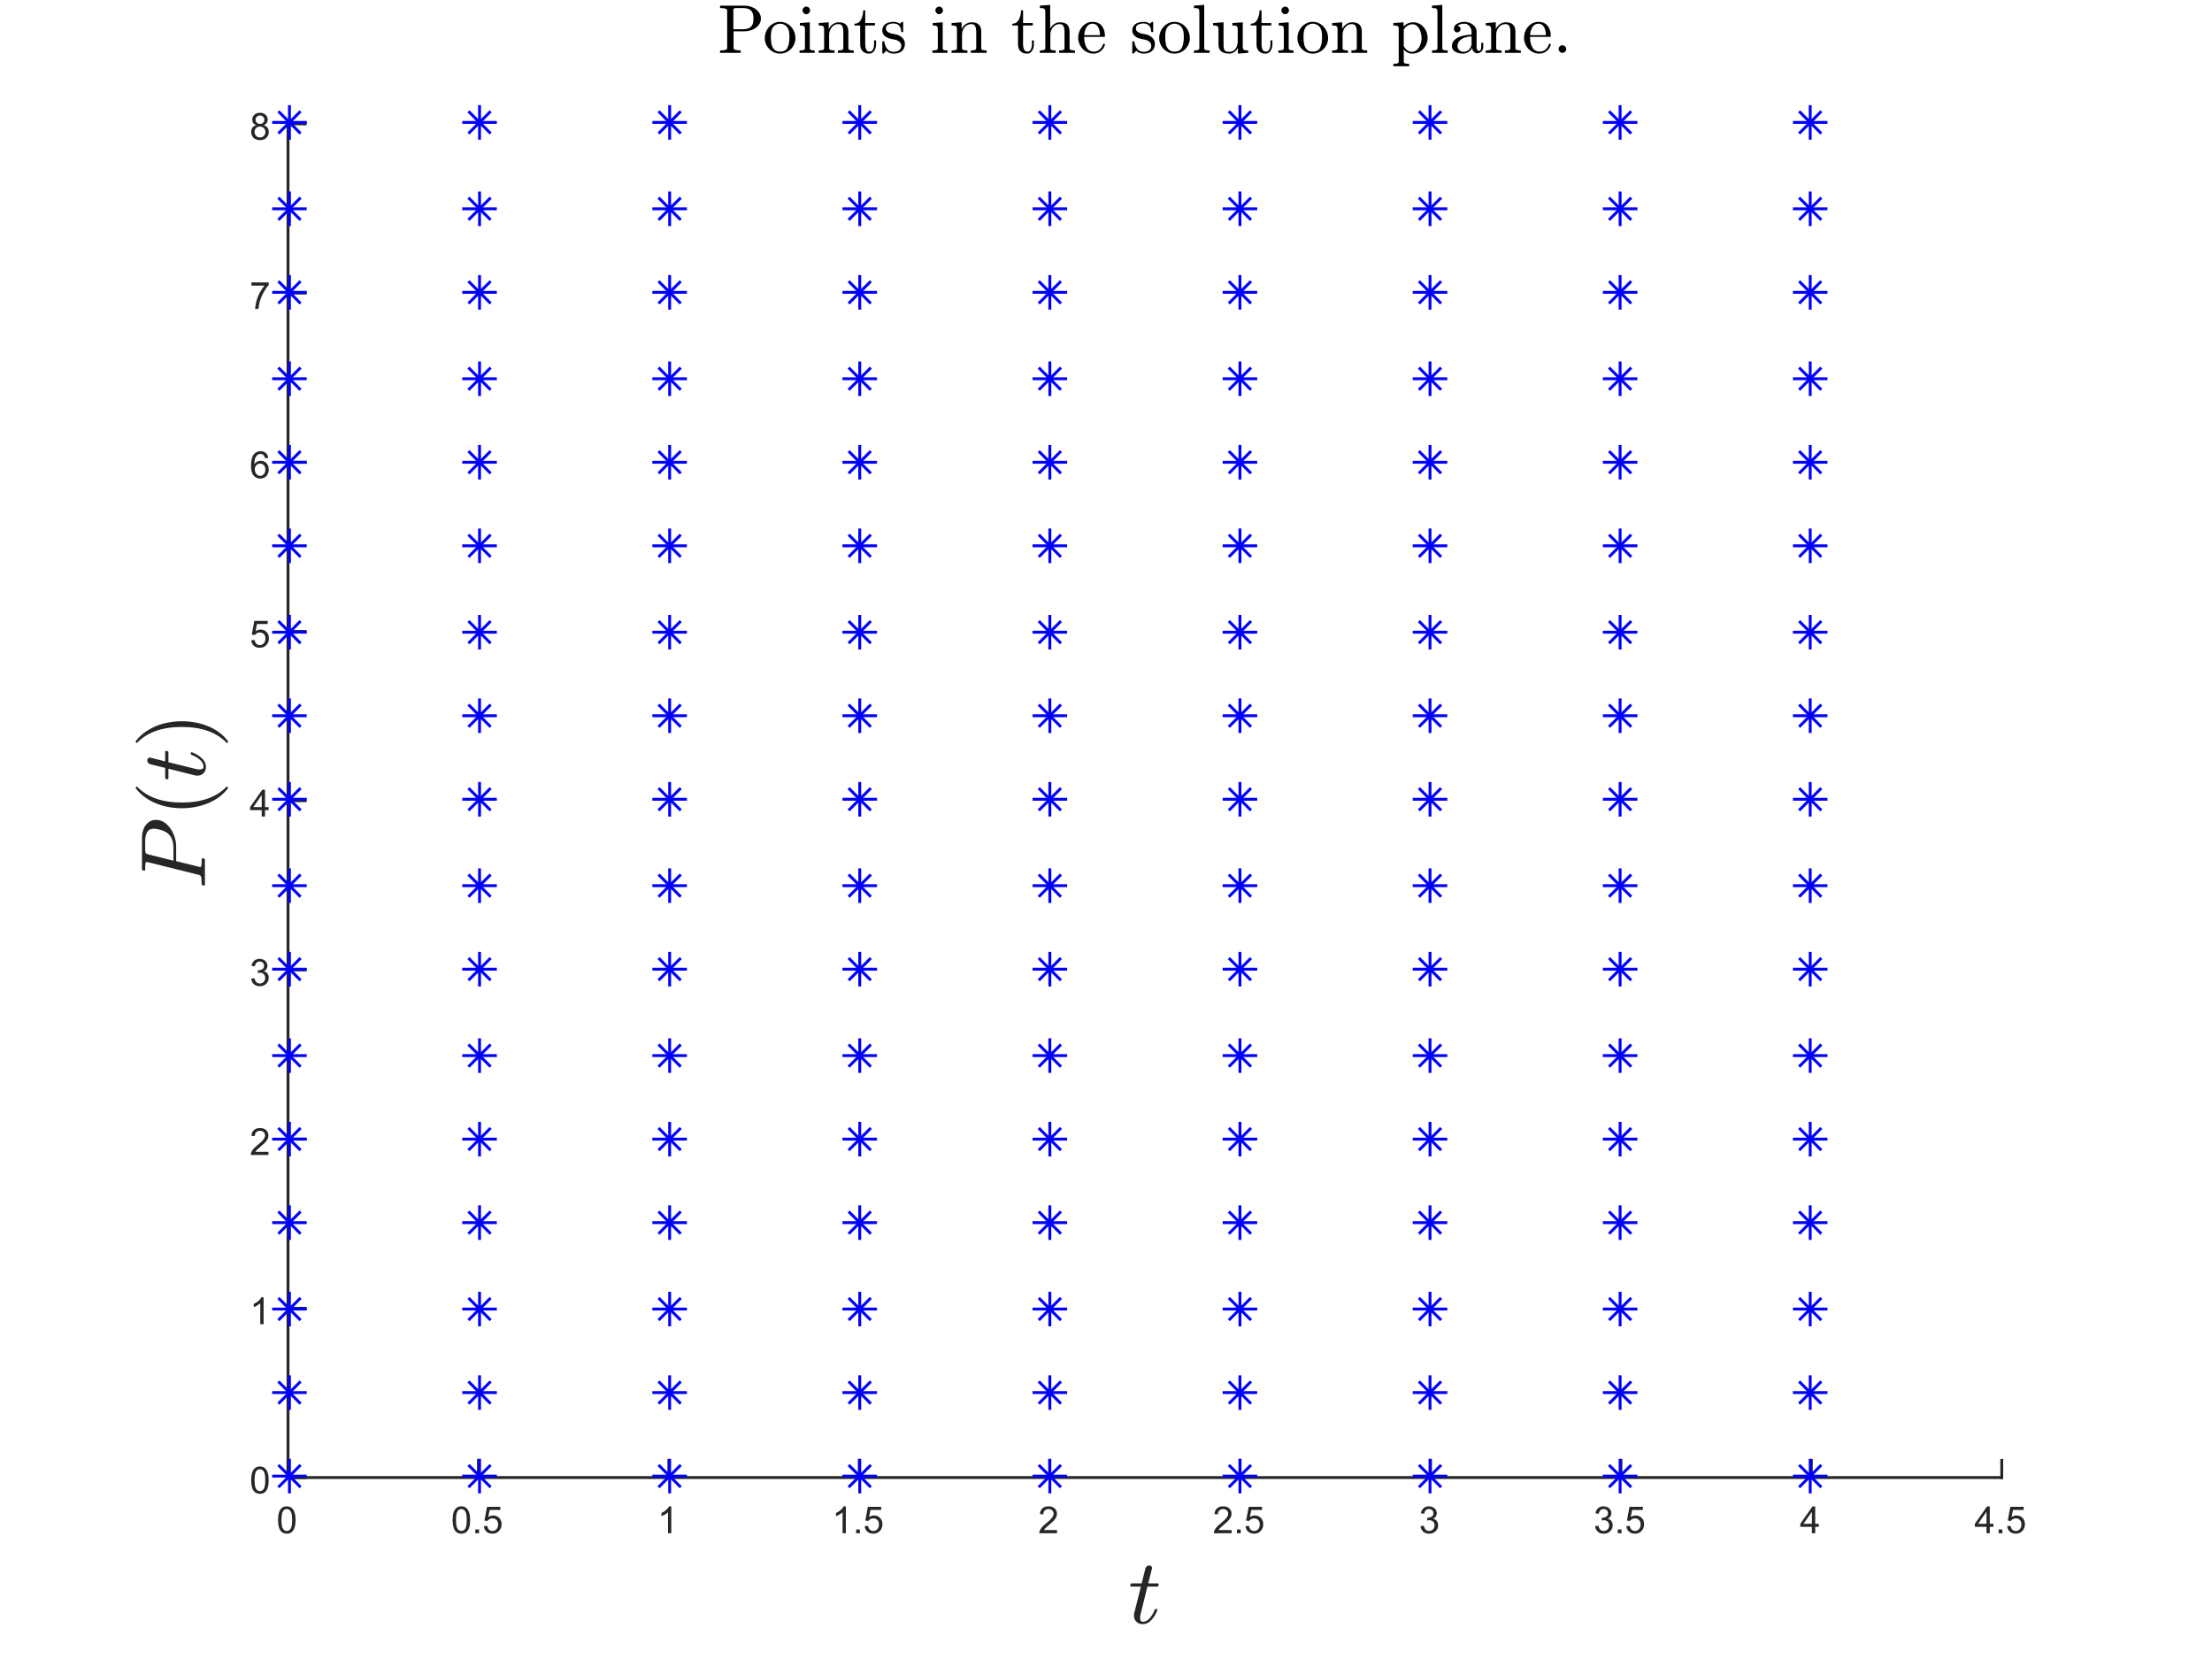 <?xml version="1.0"?>
<!DOCTYPE svg PUBLIC '-//W3C//DTD SVG 1.0//EN'
          'http://www.w3.org/TR/2001/REC-SVG-20010904/DTD/svg10.dtd'>
<svg xmlns:xlink="http://www.w3.org/1999/xlink" style="fill-opacity:1; color-rendering:auto; color-interpolation:auto; stroke:black; text-rendering:auto; stroke-linecap:square; stroke-miterlimit:10; stroke-opacity:1; shape-rendering:auto; fill:black; stroke-dasharray:none; font-weight:normal; stroke-width:1; font-family:'Dialog'; font-style:normal; stroke-linejoin:miter; font-size:12px; stroke-dashoffset:0; image-rendering:auto;" width="768" height="576" xmlns="http://www.w3.org/2000/svg"
><rect width="100%" height="100%" fill="#808080" stroke="none"/><!--Generated by the Batik Graphics2D SVG Generator--><defs id="genericDefs"
  /><g
  ><defs id="defs1"
    ><clipPath clipPathUnits="userSpaceOnUse" id="clipPath1"
      ><path d="M0 0 L768 0 L768 576 L0 576 L0 0 Z"
      /></clipPath
    ></defs
    ><g style="fill:white; stroke:white;"
    ><rect x="0" y="0" width="768" style="clip-path:url(#clipPath1); stroke:none;" height="576"
    /></g
    ><g style="fill:white; text-rendering:optimizeSpeed; color-rendering:optimizeSpeed; image-rendering:optimizeSpeed; shape-rendering:crispEdges; color-interpolation:sRGB; stroke:white;"
    ><rect x="0" width="768" height="576" y="0" style="stroke:none;"
      /><path style="stroke:none;" d="M100 513 L695 513 L695 43 L100 43 Z"
    /></g
    ><g transform="translate(397.5,536.667)" style="font-size:32px; fill:rgb(38,38,38); text-rendering:geometricPrecision; color-rendering:optimizeQuality; image-rendering:optimizeQuality; font-family:'mwa_cmmi10'; color-interpolation:linearRGB; stroke:rgb(38,38,38);"
    ><path style="stroke:none;" d="M-3.793 24.286 Q-3.793 23.817 -3.7 23.395 L-1.387 14.208 L-4.747 14.208 Q-5.075 14.208 -5.075 13.786 Q-4.95 13.083 -4.653 13.083 L-1.106 13.083 L0.175 7.864 Q0.3 7.442 0.675 7.146 Q1.05 6.849 1.519 6.849 Q1.925 6.849 2.199 7.091 Q2.472 7.333 2.472 7.739 Q2.472 7.833 2.464 7.888 Q2.457 7.942 2.441 8.005 L1.16 13.083 L4.457 13.083 Q4.785 13.083 4.785 13.505 Q4.769 13.583 4.722 13.771 Q4.675 13.958 4.597 14.083 Q4.519 14.208 4.363 14.208 L0.878 14.208 L-1.418 23.458 Q-1.653 24.364 -1.653 25.02 Q-1.653 26.395 -0.715 26.395 Q0.691 26.395 1.777 25.075 Q2.863 23.755 3.441 22.177 Q3.566 21.989 3.691 21.989 L4.082 21.989 Q4.207 21.989 4.285 22.075 Q4.363 22.161 4.363 22.27 Q4.363 22.333 4.332 22.364 Q3.628 24.302 2.285 25.77 Q0.941 27.239 -0.793 27.239 Q-2.059 27.239 -2.926 26.411 Q-3.793 25.583 -3.793 24.286 Z"
    /></g
    ><g style="fill:rgb(38,38,38); text-rendering:geometricPrecision; color-interpolation:linearRGB; color-rendering:optimizeQuality; image-rendering:optimizeQuality; stroke:rgb(38,38,38);"
    ><line y2="513" style="fill:none;" x1="100" x2="695" y1="513"
      /><line y2="507.05" style="fill:none;" x1="100" x2="100" y1="513"
      /><line y2="507.05" style="fill:none;" x1="166.111" x2="166.111" y1="513"
      /><line y2="507.05" style="fill:none;" x1="232.222" x2="232.222" y1="513"
      /><line y2="507.05" style="fill:none;" x1="298.333" x2="298.333" y1="513"
      /><line y2="507.05" style="fill:none;" x1="364.445" x2="364.445" y1="513"
      /><line y2="507.05" style="fill:none;" x1="430.555" x2="430.555" y1="513"
      /><line y2="507.05" style="fill:none;" x1="496.667" x2="496.667" y1="513"
      /><line y2="507.05" style="fill:none;" x1="562.778" x2="562.778" y1="513"
      /><line y2="507.05" style="fill:none;" x1="628.889" x2="628.889" y1="513"
      /><line y2="507.05" style="fill:none;" x1="695" x2="695" y1="513"
    /></g
    ><g transform="translate(100,518.333)" style="font-size:13px; fill:rgb(38,38,38); text-rendering:geometricPrecision; color-rendering:optimizeQuality; image-rendering:optimizeQuality; font-family:'SansSerif'; color-interpolation:linearRGB; stroke:rgb(38,38,38);"
    ><path style="stroke:none;" d="M-3.453 9.406 Q-3.453 7.766 -3.117 6.758 Q-2.781 5.75 -2.109 5.203 Q-1.438 4.656 -0.422 4.656 Q0.328 4.656 0.891 4.961 Q1.453 5.266 1.82 5.828 Q2.188 6.391 2.398 7.211 Q2.609 8.031 2.609 9.406 Q2.609 11.047 2.273 12.055 Q1.938 13.062 1.266 13.609 Q0.594 14.156 -0.422 14.156 Q-1.766 14.156 -2.547 13.188 Q-3.453 12.031 -3.453 9.406 ZM-2.281 9.406 Q-2.281 11.703 -1.75 12.461 Q-1.219 13.219 -0.422 13.219 Q0.359 13.219 0.898 12.461 Q1.438 11.703 1.438 9.406 Q1.438 7.109 0.898 6.359 Q0.359 5.609 -0.438 5.609 Q-1.219 5.609 -1.703 6.266 Q-2.281 7.125 -2.281 9.406 Z"
    /></g
    ><g transform="translate(166.111,518.333)" style="font-size:13px; fill:rgb(38,38,38); text-rendering:geometricPrecision; color-rendering:optimizeQuality; image-rendering:optimizeQuality; font-family:'SansSerif'; color-interpolation:linearRGB; stroke:rgb(38,38,38);"
    ><path style="stroke:none;" d="M-8.953 9.406 Q-8.953 7.766 -8.617 6.758 Q-8.281 5.75 -7.609 5.203 Q-6.938 4.656 -5.922 4.656 Q-5.172 4.656 -4.609 4.961 Q-4.047 5.266 -3.68 5.828 Q-3.312 6.391 -3.102 7.211 Q-2.891 8.031 -2.891 9.406 Q-2.891 11.047 -3.227 12.055 Q-3.562 13.062 -4.234 13.609 Q-4.906 14.156 -5.922 14.156 Q-7.266 14.156 -8.047 13.188 Q-8.953 12.031 -8.953 9.406 ZM-7.781 9.406 Q-7.781 11.703 -7.25 12.461 Q-6.719 13.219 -5.922 13.219 Q-5.141 13.219 -4.602 12.461 Q-4.062 11.703 -4.062 9.406 Q-4.062 7.109 -4.602 6.359 Q-5.141 5.609 -5.938 5.609 Q-6.719 5.609 -7.203 6.266 Q-7.781 7.125 -7.781 9.406 ZM-1.083 14 L-1.083 12.703 L0.214 12.703 L0.214 14 L-1.083 14 ZM1.889 11.562 L3.076 11.453 Q3.217 12.344 3.701 12.781 Q4.186 13.219 4.873 13.219 Q5.701 13.219 6.271 12.594 Q6.842 11.969 6.842 10.953 Q6.842 9.969 6.295 9.406 Q5.748 8.844 4.857 8.844 Q4.295 8.844 3.85 9.094 Q3.404 9.344 3.154 9.734 L2.092 9.594 L2.982 4.828 L7.607 4.828 L7.607 5.906 L3.904 5.906 L3.404 8.406 Q4.232 7.828 5.154 7.828 Q6.373 7.828 7.209 8.672 Q8.045 9.516 8.045 10.844 Q8.045 12.109 7.311 13.031 Q6.42 14.156 4.873 14.156 Q3.607 14.156 2.803 13.445 Q1.998 12.734 1.889 11.562 Z"
    /></g
    ><g transform="translate(232.222,518.333)" style="font-size:13px; fill:rgb(38,38,38); text-rendering:geometricPrecision; color-rendering:optimizeQuality; image-rendering:optimizeQuality; font-family:'SansSerif'; color-interpolation:linearRGB; stroke:rgb(38,38,38);"
    ><path style="stroke:none;" d="M0.844 14 L-0.297 14 L-0.297 6.719 Q-0.719 7.109 -1.383 7.508 Q-2.047 7.906 -2.578 8.094 L-2.578 6.984 Q-1.625 6.547 -0.906 5.906 Q-0.188 5.266 0.109 4.656 L0.844 4.656 L0.844 14 Z"
    /></g
    ><g transform="translate(298.333,518.333)" style="font-size:13px; fill:rgb(38,38,38); text-rendering:geometricPrecision; color-rendering:optimizeQuality; image-rendering:optimizeQuality; font-family:'SansSerif'; color-interpolation:linearRGB; stroke:rgb(38,38,38);"
    ><path style="stroke:none;" d="M-4.656 14 L-5.797 14 L-5.797 6.719 Q-6.219 7.109 -6.883 7.508 Q-7.547 7.906 -8.078 8.094 L-8.078 6.984 Q-7.125 6.547 -6.406 5.906 Q-5.688 5.266 -5.391 4.656 L-4.656 4.656 L-4.656 14 ZM-1.083 14 L-1.083 12.703 L0.214 12.703 L0.214 14 L-1.083 14 ZM1.889 11.562 L3.076 11.453 Q3.217 12.344 3.701 12.781 Q4.186 13.219 4.873 13.219 Q5.701 13.219 6.271 12.594 Q6.842 11.969 6.842 10.953 Q6.842 9.969 6.295 9.406 Q5.748 8.844 4.857 8.844 Q4.295 8.844 3.85 9.094 Q3.404 9.344 3.154 9.734 L2.092 9.594 L2.982 4.828 L7.607 4.828 L7.607 5.906 L3.904 5.906 L3.404 8.406 Q4.232 7.828 5.154 7.828 Q6.373 7.828 7.209 8.672 Q8.045 9.516 8.045 10.844 Q8.045 12.109 7.311 13.031 Q6.42 14.156 4.873 14.156 Q3.607 14.156 2.803 13.445 Q1.998 12.734 1.889 11.562 Z"
    /></g
    ><g transform="translate(364.445,518.333)" style="font-size:13px; fill:rgb(38,38,38); text-rendering:geometricPrecision; color-rendering:optimizeQuality; image-rendering:optimizeQuality; font-family:'SansSerif'; color-interpolation:linearRGB; stroke:rgb(38,38,38);"
    ><path style="stroke:none;" d="M2.547 12.906 L2.547 14 L-3.609 14 Q-3.625 13.594 -3.469 13.203 Q-3.234 12.578 -2.719 11.969 Q-2.203 11.359 -1.219 10.562 Q0.297 9.312 0.828 8.586 Q1.359 7.859 1.359 7.219 Q1.359 6.531 0.875 6.07 Q0.391 5.609 -0.391 5.609 Q-1.219 5.609 -1.711 6.102 Q-2.203 6.594 -2.219 7.469 L-3.391 7.344 Q-3.266 6.031 -2.484 5.344 Q-1.703 4.656 -0.375 4.656 Q0.969 4.656 1.75 5.398 Q2.531 6.141 2.531 7.234 Q2.531 7.797 2.305 8.336 Q2.078 8.875 1.547 9.477 Q1.016 10.078 -0.219 11.109 Q-1.25 11.969 -1.539 12.281 Q-1.828 12.594 -2.016 12.906 L2.547 12.906 Z"
    /></g
    ><g transform="translate(430.555,518.333)" style="font-size:13px; fill:rgb(38,38,38); text-rendering:geometricPrecision; color-rendering:optimizeQuality; image-rendering:optimizeQuality; font-family:'SansSerif'; color-interpolation:linearRGB; stroke:rgb(38,38,38);"
    ><path style="stroke:none;" d="M-2.953 12.906 L-2.953 14 L-9.109 14 Q-9.125 13.594 -8.969 13.203 Q-8.734 12.578 -8.219 11.969 Q-7.703 11.359 -6.719 10.562 Q-5.203 9.312 -4.672 8.586 Q-4.141 7.859 -4.141 7.219 Q-4.141 6.531 -4.625 6.07 Q-5.109 5.609 -5.891 5.609 Q-6.719 5.609 -7.211 6.102 Q-7.703 6.594 -7.719 7.469 L-8.891 7.344 Q-8.766 6.031 -7.984 5.344 Q-7.203 4.656 -5.875 4.656 Q-4.531 4.656 -3.75 5.398 Q-2.969 6.141 -2.969 7.234 Q-2.969 7.797 -3.195 8.336 Q-3.422 8.875 -3.953 9.477 Q-4.484 10.078 -5.719 11.109 Q-6.75 11.969 -7.039 12.281 Q-7.328 12.594 -7.516 12.906 L-2.953 12.906 ZM-1.083 14 L-1.083 12.703 L0.214 12.703 L0.214 14 L-1.083 14 ZM1.889 11.562 L3.076 11.453 Q3.217 12.344 3.701 12.781 Q4.186 13.219 4.873 13.219 Q5.701 13.219 6.271 12.594 Q6.842 11.969 6.842 10.953 Q6.842 9.969 6.295 9.406 Q5.748 8.844 4.857 8.844 Q4.295 8.844 3.85 9.094 Q3.404 9.344 3.154 9.734 L2.092 9.594 L2.982 4.828 L7.607 4.828 L7.607 5.906 L3.904 5.906 L3.404 8.406 Q4.232 7.828 5.154 7.828 Q6.373 7.828 7.209 8.672 Q8.045 9.516 8.045 10.844 Q8.045 12.109 7.311 13.031 Q6.42 14.156 4.873 14.156 Q3.607 14.156 2.803 13.445 Q1.998 12.734 1.889 11.562 Z"
    /></g
    ><g transform="translate(496.667,518.333)" style="font-size:13px; fill:rgb(38,38,38); text-rendering:geometricPrecision; color-rendering:optimizeQuality; image-rendering:optimizeQuality; font-family:'SansSerif'; color-interpolation:linearRGB; stroke:rgb(38,38,38);"
    ><path style="stroke:none;" d="M-3.453 11.547 L-2.312 11.391 Q-2.109 12.359 -1.641 12.789 Q-1.172 13.219 -0.484 13.219 Q0.312 13.219 0.867 12.664 Q1.422 12.109 1.422 11.281 Q1.422 10.484 0.914 9.977 Q0.406 9.469 -0.391 9.469 Q-0.719 9.469 -1.203 9.594 L-1.078 8.594 Q-0.953 8.609 -0.891 8.609 Q-0.156 8.609 0.43 8.227 Q1.016 7.844 1.016 7.047 Q1.016 6.422 0.586 6.008 Q0.156 5.594 -0.516 5.594 Q-1.188 5.594 -1.625 6.016 Q-2.062 6.438 -2.203 7.266 L-3.344 7.062 Q-3.125 5.922 -2.383 5.289 Q-1.641 4.656 -0.547 4.656 Q0.219 4.656 0.859 4.984 Q1.5 5.312 1.844 5.875 Q2.188 6.438 2.188 7.078 Q2.188 7.672 1.859 8.172 Q1.531 8.672 0.906 8.953 Q1.719 9.156 2.18 9.75 Q2.641 10.344 2.641 11.25 Q2.641 12.469 1.75 13.32 Q0.859 14.172 -0.5 14.172 Q-1.719 14.172 -2.531 13.438 Q-3.344 12.703 -3.453 11.547 Z"
    /></g
    ><g transform="translate(562.778,518.333)" style="font-size:13px; fill:rgb(38,38,38); text-rendering:geometricPrecision; color-rendering:optimizeQuality; image-rendering:optimizeQuality; font-family:'SansSerif'; color-interpolation:linearRGB; stroke:rgb(38,38,38);"
    ><path style="stroke:none;" d="M-8.953 11.547 L-7.812 11.391 Q-7.609 12.359 -7.141 12.789 Q-6.672 13.219 -5.984 13.219 Q-5.188 13.219 -4.633 12.664 Q-4.078 12.109 -4.078 11.281 Q-4.078 10.484 -4.586 9.977 Q-5.094 9.469 -5.891 9.469 Q-6.219 9.469 -6.703 9.594 L-6.578 8.594 Q-6.453 8.609 -6.391 8.609 Q-5.656 8.609 -5.07 8.227 Q-4.484 7.844 -4.484 7.047 Q-4.484 6.422 -4.914 6.008 Q-5.344 5.594 -6.016 5.594 Q-6.688 5.594 -7.125 6.016 Q-7.562 6.438 -7.703 7.266 L-8.844 7.062 Q-8.625 5.922 -7.883 5.289 Q-7.141 4.656 -6.047 4.656 Q-5.281 4.656 -4.641 4.984 Q-4 5.312 -3.656 5.875 Q-3.312 6.438 -3.312 7.078 Q-3.312 7.672 -3.641 8.172 Q-3.969 8.672 -4.594 8.953 Q-3.781 9.156 -3.32 9.75 Q-2.859 10.344 -2.859 11.25 Q-2.859 12.469 -3.75 13.32 Q-4.641 14.172 -6 14.172 Q-7.219 14.172 -8.031 13.438 Q-8.844 12.703 -8.953 11.547 ZM-1.083 14 L-1.083 12.703 L0.214 12.703 L0.214 14 L-1.083 14 ZM1.889 11.562 L3.076 11.453 Q3.217 12.344 3.701 12.781 Q4.186 13.219 4.873 13.219 Q5.701 13.219 6.271 12.594 Q6.842 11.969 6.842 10.953 Q6.842 9.969 6.295 9.406 Q5.748 8.844 4.857 8.844 Q4.295 8.844 3.85 9.094 Q3.404 9.344 3.154 9.734 L2.092 9.594 L2.982 4.828 L7.607 4.828 L7.607 5.906 L3.904 5.906 L3.404 8.406 Q4.232 7.828 5.154 7.828 Q6.373 7.828 7.209 8.672 Q8.045 9.516 8.045 10.844 Q8.045 12.109 7.311 13.031 Q6.42 14.156 4.873 14.156 Q3.607 14.156 2.803 13.445 Q1.998 12.734 1.889 11.562 Z"
    /></g
    ><g transform="translate(628.889,518.333)" style="font-size:13px; fill:rgb(38,38,38); text-rendering:geometricPrecision; color-rendering:optimizeQuality; image-rendering:optimizeQuality; font-family:'SansSerif'; color-interpolation:linearRGB; stroke:rgb(38,38,38);"
    ><path style="stroke:none;" d="M0.203 14 L0.203 11.766 L-3.828 11.766 L-3.828 10.719 L0.406 4.688 L1.344 4.688 L1.344 10.719 L2.609 10.719 L2.609 11.766 L1.344 11.766 L1.344 14 L0.203 14 ZM0.203 10.719 L0.203 6.531 L-2.719 10.719 L0.203 10.719 Z"
    /></g
    ><g transform="translate(695,518.333)" style="font-size:13px; fill:rgb(38,38,38); text-rendering:geometricPrecision; color-rendering:optimizeQuality; image-rendering:optimizeQuality; font-family:'SansSerif'; color-interpolation:linearRGB; stroke:rgb(38,38,38);"
    ><path style="stroke:none;" d="M-5.297 14 L-5.297 11.766 L-9.328 11.766 L-9.328 10.719 L-5.094 4.688 L-4.156 4.688 L-4.156 10.719 L-2.891 10.719 L-2.891 11.766 L-4.156 11.766 L-4.156 14 L-5.297 14 ZM-5.297 10.719 L-5.297 6.531 L-8.219 10.719 L-5.297 10.719 ZM-1.083 14 L-1.083 12.703 L0.214 12.703 L0.214 14 L-1.083 14 ZM1.889 11.562 L3.076 11.453 Q3.217 12.344 3.701 12.781 Q4.186 13.219 4.873 13.219 Q5.701 13.219 6.271 12.594 Q6.842 11.969 6.842 10.953 Q6.842 9.969 6.295 9.406 Q5.748 8.844 4.857 8.844 Q4.295 8.844 3.85 9.094 Q3.404 9.344 3.154 9.734 L2.092 9.594 L2.982 4.828 L7.607 4.828 L7.607 5.906 L3.904 5.906 L3.404 8.406 Q4.232 7.828 5.154 7.828 Q6.373 7.828 7.209 8.672 Q8.045 9.516 8.045 10.844 Q8.045 12.109 7.311 13.031 Q6.42 14.156 4.873 14.156 Q3.607 14.156 2.803 13.445 Q1.998 12.734 1.889 11.562 Z"
    /></g
    ><g transform="translate(82.667,278) rotate(-90)" style="font-size:32px; fill:rgb(38,38,38); text-rendering:geometricPrecision; color-rendering:optimizeQuality; image-rendering:optimizeQuality; font-family:'mwa_cmmi10'; color-interpolation:linearRGB; stroke:rgb(38,38,38);"
    ><path style="stroke:none;" d="M-29.154 -11.52 Q-29.467 -11.52 -29.467 -11.942 Q-29.451 -12.02 -29.404 -12.215 Q-29.357 -12.411 -29.271 -12.528 Q-29.186 -12.645 -29.061 -12.645 Q-27.107 -12.645 -26.326 -12.864 Q-25.92 -13.005 -25.732 -13.723 L-21.342 -31.301 Q-21.279 -31.614 -21.279 -31.739 Q-21.279 -32.083 -21.654 -32.13 Q-22.264 -32.255 -23.967 -32.255 Q-24.279 -32.255 -24.279 -32.676 Q-24.264 -32.755 -24.217 -32.95 Q-24.17 -33.145 -24.084 -33.262 Q-23.998 -33.38 -23.873 -33.38 L-12.826 -33.38 Q-11.31 -33.38 -9.889 -32.84 Q-8.467 -32.301 -7.561 -31.192 Q-6.654 -30.083 -6.654 -28.505 Q-6.654 -26.473 -8.084 -24.88 Q-9.514 -23.286 -11.646 -22.395 Q-13.779 -21.505 -15.779 -21.505 L-20.982 -21.505 L-22.936 -13.598 Q-22.998 -13.286 -22.998 -13.145 Q-22.998 -13.02 -22.959 -12.934 Q-22.92 -12.848 -22.849 -12.825 Q-22.779 -12.801 -22.623 -12.77 Q-22.014 -12.645 -20.311 -12.645 Q-19.998 -12.645 -19.998 -12.223 Q-20.107 -11.77 -20.17 -11.645 Q-20.232 -11.52 -20.545 -11.52 L-29.154 -11.52 ZM-20.826 -22.458 L-16.342 -22.458 Q-13.232 -22.458 -11.607 -24.13 Q-10.779 -24.958 -10.256 -26.52 Q-9.732 -28.083 -9.732 -29.348 Q-9.732 -30.926 -10.935 -31.59 Q-12.139 -32.255 -13.92 -32.255 L-16.982 -32.255 Q-17.857 -32.255 -18.139 -32.106 Q-18.42 -31.958 -18.654 -31.161 L-20.826 -22.458 Z"
      /><path style="stroke:none;" d="M4.194 -3.583 Q2.413 -4.989 1.124 -6.809 Q-0.165 -8.63 -0.986 -10.692 Q-1.806 -12.755 -2.212 -15.005 Q-2.618 -17.255 -2.618 -19.52 Q-2.618 -21.817 -2.212 -24.067 Q-1.806 -26.317 -0.97 -28.395 Q-0.134 -30.473 1.163 -32.286 Q2.46 -34.098 4.194 -35.458 Q4.194 -35.52 4.35 -35.52 L4.647 -35.52 Q4.741 -35.52 4.819 -35.434 Q4.897 -35.348 4.897 -35.239 Q4.897 -35.098 4.835 -35.036 Q3.272 -33.505 2.233 -31.755 Q1.194 -30.005 0.561 -28.028 Q-0.071 -26.051 -0.353 -23.934 Q-0.634 -21.817 -0.634 -19.52 Q-0.634 -9.348 4.803 -4.067 Q4.897 -3.973 4.897 -3.801 Q4.897 -3.723 4.811 -3.622 Q4.725 -3.52 4.647 -3.52 L4.35 -3.52 Q4.194 -3.52 4.194 -3.583 Z"
      /><path style="stroke:none;" d="M8.701 -14.114 Q8.701 -14.583 8.795 -15.005 L11.107 -24.192 L7.748 -24.192 Q7.42 -24.192 7.42 -24.614 Q7.545 -25.317 7.842 -25.317 L11.389 -25.317 L12.67 -30.536 Q12.795 -30.958 13.17 -31.255 Q13.545 -31.551 14.014 -31.551 Q14.42 -31.551 14.693 -31.309 Q14.967 -31.067 14.967 -30.661 Q14.967 -30.567 14.959 -30.512 Q14.951 -30.458 14.935 -30.395 L13.654 -25.317 L16.951 -25.317 Q17.279 -25.317 17.279 -24.895 Q17.264 -24.817 17.217 -24.63 Q17.17 -24.442 17.092 -24.317 Q17.014 -24.192 16.857 -24.192 L13.373 -24.192 L11.076 -14.942 Q10.842 -14.036 10.842 -13.38 Q10.842 -12.005 11.779 -12.005 Q13.185 -12.005 14.271 -13.325 Q15.357 -14.645 15.935 -16.223 Q16.06 -16.411 16.185 -16.411 L16.576 -16.411 Q16.701 -16.411 16.779 -16.325 Q16.857 -16.239 16.857 -16.13 Q16.857 -16.067 16.826 -16.036 Q16.123 -14.098 14.779 -12.63 Q13.435 -11.161 11.701 -11.161 Q10.435 -11.161 9.568 -11.989 Q8.701 -12.817 8.701 -14.114 Z"
      /><path style="stroke:none;" d="M20.35 -3.52 Q20.069 -3.52 20.069 -3.801 Q20.069 -3.942 20.132 -4.005 Q25.6 -9.348 25.6 -19.52 Q25.6 -29.692 20.194 -34.973 Q20.069 -35.051 20.069 -35.239 Q20.069 -35.348 20.155 -35.434 Q20.241 -35.52 20.35 -35.52 L20.647 -35.52 Q20.741 -35.52 20.803 -35.458 Q23.1 -33.645 24.632 -31.051 Q26.163 -28.458 26.874 -25.52 Q27.585 -22.583 27.585 -19.52 Q27.585 -17.255 27.202 -15.059 Q26.819 -12.864 25.983 -10.731 Q25.147 -8.598 23.866 -6.794 Q22.585 -4.989 20.803 -3.583 Q20.741 -3.52 20.647 -3.52 L20.35 -3.52 Z"
    /></g
    ><g style="fill:rgb(38,38,38); text-rendering:geometricPrecision; color-interpolation:linearRGB; color-rendering:optimizeQuality; image-rendering:optimizeQuality; stroke:rgb(38,38,38);"
    ><line y2="43" style="fill:none;" x1="100" x2="100" y1="513"
      /><line y2="513" style="fill:none;" x1="100" x2="105.95" y1="513"
      /><line y2="454.25" style="fill:none;" x1="100" x2="105.95" y1="454.25"
      /><line y2="395.5" style="fill:none;" x1="100" x2="105.95" y1="395.5"
      /><line y2="336.75" style="fill:none;" x1="100" x2="105.95" y1="336.75"
      /><line y2="278" style="fill:none;" x1="100" x2="105.95" y1="278"
      /><line y2="219.25" style="fill:none;" x1="100" x2="105.95" y1="219.25"
      /><line y2="160.5" style="fill:none;" x1="100" x2="105.95" y1="160.5"
      /><line y2="101.75" style="fill:none;" x1="100" x2="105.95" y1="101.75"
      /><line y2="43" style="fill:none;" x1="100" x2="105.95" y1="43"
    /></g
    ><g transform="translate(94.667,513)" style="font-size:13px; fill:rgb(38,38,38); text-rendering:geometricPrecision; color-rendering:optimizeQuality; image-rendering:optimizeQuality; font-family:'SansSerif'; color-interpolation:linearRGB; stroke:rgb(38,38,38);"
    ><path style="stroke:none;" d="M-7.453 0.906 Q-7.453 -0.734 -7.117 -1.742 Q-6.781 -2.75 -6.109 -3.297 Q-5.438 -3.844 -4.422 -3.844 Q-3.672 -3.844 -3.109 -3.539 Q-2.547 -3.234 -2.18 -2.672 Q-1.812 -2.109 -1.602 -1.289 Q-1.391 -0.469 -1.391 0.906 Q-1.391 2.547 -1.727 3.555 Q-2.062 4.562 -2.734 5.109 Q-3.406 5.656 -4.422 5.656 Q-5.766 5.656 -6.547 4.688 Q-7.453 3.531 -7.453 0.906 ZM-6.281 0.906 Q-6.281 3.203 -5.75 3.961 Q-5.219 4.719 -4.422 4.719 Q-3.641 4.719 -3.102 3.961 Q-2.562 3.203 -2.562 0.906 Q-2.562 -1.391 -3.102 -2.141 Q-3.641 -2.891 -4.438 -2.891 Q-5.219 -2.891 -5.703 -2.234 Q-6.281 -1.375 -6.281 0.906 Z"
    /></g
    ><g transform="translate(94.667,454.25)" style="font-size:13px; fill:rgb(38,38,38); text-rendering:geometricPrecision; color-rendering:optimizeQuality; image-rendering:optimizeQuality; font-family:'SansSerif'; color-interpolation:linearRGB; stroke:rgb(38,38,38);"
    ><path style="stroke:none;" d="M-3.156 5.5 L-4.297 5.5 L-4.297 -1.781 Q-4.719 -1.391 -5.383 -0.992 Q-6.047 -0.594 -6.578 -0.406 L-6.578 -1.516 Q-5.625 -1.953 -4.906 -2.594 Q-4.188 -3.234 -3.891 -3.844 L-3.156 -3.844 L-3.156 5.5 Z"
    /></g
    ><g transform="translate(94.667,395.5)" style="font-size:13px; fill:rgb(38,38,38); text-rendering:geometricPrecision; color-rendering:optimizeQuality; image-rendering:optimizeQuality; font-family:'SansSerif'; color-interpolation:linearRGB; stroke:rgb(38,38,38);"
    ><path style="stroke:none;" d="M-1.453 4.406 L-1.453 5.5 L-7.609 5.5 Q-7.625 5.094 -7.469 4.703 Q-7.234 4.078 -6.719 3.469 Q-6.203 2.859 -5.219 2.062 Q-3.703 0.812 -3.172 0.086 Q-2.641 -0.641 -2.641 -1.281 Q-2.641 -1.969 -3.125 -2.43 Q-3.609 -2.891 -4.391 -2.891 Q-5.219 -2.891 -5.711 -2.398 Q-6.203 -1.906 -6.219 -1.031 L-7.391 -1.156 Q-7.266 -2.469 -6.484 -3.156 Q-5.703 -3.844 -4.375 -3.844 Q-3.031 -3.844 -2.25 -3.102 Q-1.469 -2.359 -1.469 -1.266 Q-1.469 -0.703 -1.695 -0.164 Q-1.922 0.375 -2.453 0.977 Q-2.984 1.578 -4.219 2.609 Q-5.25 3.469 -5.539 3.781 Q-5.828 4.094 -6.016 4.406 L-1.453 4.406 Z"
    /></g
    ><g transform="translate(94.667,336.75)" style="font-size:13px; fill:rgb(38,38,38); text-rendering:geometricPrecision; color-rendering:optimizeQuality; image-rendering:optimizeQuality; font-family:'SansSerif'; color-interpolation:linearRGB; stroke:rgb(38,38,38);"
    ><path style="stroke:none;" d="M-7.453 3.047 L-6.312 2.891 Q-6.109 3.859 -5.641 4.289 Q-5.172 4.719 -4.484 4.719 Q-3.688 4.719 -3.133 4.164 Q-2.578 3.609 -2.578 2.781 Q-2.578 1.984 -3.086 1.477 Q-3.594 0.969 -4.391 0.969 Q-4.719 0.969 -5.203 1.094 L-5.078 0.094 Q-4.953 0.109 -4.891 0.109 Q-4.156 0.109 -3.57 -0.273 Q-2.984 -0.656 -2.984 -1.453 Q-2.984 -2.078 -3.414 -2.492 Q-3.844 -2.906 -4.516 -2.906 Q-5.188 -2.906 -5.625 -2.484 Q-6.062 -2.062 -6.203 -1.234 L-7.344 -1.438 Q-7.125 -2.578 -6.383 -3.211 Q-5.641 -3.844 -4.547 -3.844 Q-3.781 -3.844 -3.141 -3.516 Q-2.5 -3.188 -2.156 -2.625 Q-1.812 -2.062 -1.812 -1.422 Q-1.812 -0.828 -2.141 -0.328 Q-2.469 0.172 -3.094 0.453 Q-2.281 0.656 -1.82 1.25 Q-1.359 1.844 -1.359 2.75 Q-1.359 3.969 -2.25 4.82 Q-3.141 5.672 -4.5 5.672 Q-5.719 5.672 -6.531 4.938 Q-7.344 4.203 -7.453 3.047 Z"
    /></g
    ><g transform="translate(94.667,278)" style="font-size:13px; fill:rgb(38,38,38); text-rendering:geometricPrecision; color-rendering:optimizeQuality; image-rendering:optimizeQuality; font-family:'SansSerif'; color-interpolation:linearRGB; stroke:rgb(38,38,38);"
    ><path style="stroke:none;" d="M-3.797 5.5 L-3.797 3.266 L-7.828 3.266 L-7.828 2.219 L-3.594 -3.812 L-2.656 -3.812 L-2.656 2.219 L-1.391 2.219 L-1.391 3.266 L-2.656 3.266 L-2.656 5.5 L-3.797 5.5 ZM-3.797 2.219 L-3.797 -1.969 L-6.719 2.219 L-3.797 2.219 Z"
    /></g
    ><g transform="translate(94.667,219.25)" style="font-size:13px; fill:rgb(38,38,38); text-rendering:geometricPrecision; color-rendering:optimizeQuality; image-rendering:optimizeQuality; font-family:'SansSerif'; color-interpolation:linearRGB; stroke:rgb(38,38,38);"
    ><path style="stroke:none;" d="M-7.453 3.062 L-6.266 2.953 Q-6.125 3.844 -5.641 4.281 Q-5.156 4.719 -4.469 4.719 Q-3.641 4.719 -3.07 4.094 Q-2.5 3.469 -2.5 2.453 Q-2.5 1.469 -3.047 0.906 Q-3.594 0.344 -4.484 0.344 Q-5.047 0.344 -5.492 0.594 Q-5.938 0.844 -6.188 1.234 L-7.25 1.094 L-6.359 -3.672 L-1.734 -3.672 L-1.734 -2.594 L-5.438 -2.594 L-5.938 -0.094 Q-5.109 -0.672 -4.188 -0.672 Q-2.969 -0.672 -2.133 0.172 Q-1.297 1.016 -1.297 2.344 Q-1.297 3.609 -2.031 4.531 Q-2.922 5.656 -4.469 5.656 Q-5.734 5.656 -6.539 4.945 Q-7.344 4.234 -7.453 3.062 Z"
    /></g
    ><g transform="translate(94.667,160.5)" style="font-size:13px; fill:rgb(38,38,38); text-rendering:geometricPrecision; color-rendering:optimizeQuality; image-rendering:optimizeQuality; font-family:'SansSerif'; color-interpolation:linearRGB; stroke:rgb(38,38,38);"
    ><path style="stroke:none;" d="M-1.531 -1.531 L-2.672 -1.438 Q-2.812 -2.109 -3.094 -2.422 Q-3.562 -2.906 -4.234 -2.906 Q-4.781 -2.906 -5.203 -2.594 Q-5.734 -2.203 -6.047 -1.453 Q-6.359 -0.703 -6.375 0.703 Q-5.969 0.078 -5.367 -0.227 Q-4.766 -0.531 -4.109 -0.531 Q-2.969 -0.531 -2.164 0.305 Q-1.359 1.141 -1.359 2.484 Q-1.359 3.359 -1.742 4.109 Q-2.125 4.859 -2.781 5.258 Q-3.438 5.656 -4.281 5.656 Q-5.703 5.656 -6.609 4.609 Q-7.516 3.562 -7.516 1.141 Q-7.516 -1.547 -6.516 -2.781 Q-5.641 -3.844 -4.172 -3.844 Q-3.078 -3.844 -2.375 -3.227 Q-1.672 -2.609 -1.531 -1.531 ZM-6.203 2.484 Q-6.203 3.078 -5.953 3.617 Q-5.703 4.156 -5.25 4.438 Q-4.797 4.719 -4.297 4.719 Q-3.578 4.719 -3.055 4.133 Q-2.531 3.547 -2.531 2.547 Q-2.531 1.578 -3.047 1.023 Q-3.562 0.469 -4.344 0.469 Q-5.125 0.469 -5.664 1.023 Q-6.203 1.578 -6.203 2.484 Z"
    /></g
    ><g transform="translate(94.667,101.75)" style="font-size:13px; fill:rgb(38,38,38); text-rendering:geometricPrecision; color-rendering:optimizeQuality; image-rendering:optimizeQuality; font-family:'SansSerif'; color-interpolation:linearRGB; stroke:rgb(38,38,38);"
    ><path style="stroke:none;" d="M-7.391 -2.594 L-7.391 -3.688 L-1.359 -3.688 L-1.359 -2.797 Q-2.25 -1.844 -3.125 -0.281 Q-4 1.281 -4.469 2.938 Q-4.812 4.109 -4.906 5.5 L-6.078 5.5 Q-6.062 4.406 -5.648 2.852 Q-5.234 1.297 -4.469 -0.148 Q-3.703 -1.594 -2.828 -2.594 L-7.391 -2.594 Z"
    /></g
    ><g transform="translate(94.667,43)" style="font-size:13px; fill:rgb(38,38,38); text-rendering:geometricPrecision; color-rendering:optimizeQuality; image-rendering:optimizeQuality; font-family:'SansSerif'; color-interpolation:linearRGB; stroke:rgb(38,38,38);"
    ><path style="stroke:none;" d="M-5.703 0.453 Q-6.406 0.188 -6.75 -0.289 Q-7.094 -0.766 -7.094 -1.438 Q-7.094 -2.453 -6.367 -3.148 Q-5.641 -3.844 -4.422 -3.844 Q-3.203 -3.844 -2.461 -3.133 Q-1.719 -2.422 -1.719 -1.406 Q-1.719 -0.766 -2.062 -0.289 Q-2.406 0.188 -3.094 0.453 Q-2.234 0.734 -1.789 1.359 Q-1.344 1.984 -1.344 2.844 Q-1.344 4.031 -2.188 4.844 Q-3.031 5.656 -4.406 5.656 Q-5.781 5.656 -6.625 4.844 Q-7.469 4.031 -7.469 2.812 Q-7.469 1.906 -7.008 1.289 Q-6.547 0.672 -5.703 0.453 ZM-5.938 -1.484 Q-5.938 -0.828 -5.508 -0.406 Q-5.078 0.016 -4.406 0.016 Q-3.734 0.016 -3.312 -0.398 Q-2.891 -0.812 -2.891 -1.422 Q-2.891 -2.047 -3.328 -2.477 Q-3.766 -2.906 -4.406 -2.906 Q-5.062 -2.906 -5.5 -2.484 Q-5.938 -2.062 -5.938 -1.484 ZM-6.297 2.812 Q-6.297 3.297 -6.062 3.758 Q-5.828 4.219 -5.375 4.469 Q-4.922 4.719 -4.391 4.719 Q-3.578 4.719 -3.047 4.195 Q-2.516 3.672 -2.516 2.859 Q-2.516 2.031 -3.062 1.492 Q-3.609 0.953 -4.438 0.953 Q-5.234 0.953 -5.766 1.484 Q-6.297 2.016 -6.297 2.812 Z"
    /></g
    ><g style="fill:blue; text-rendering:geometricPrecision; color-interpolation:linearRGB; color-rendering:optimizeQuality; image-rendering:optimizeQuality; stroke:blue;"
    ><line y2="512.5" style="fill:none;" x1="95" x2="106" y1="512.5"
      /><line y2="507" style="fill:none;" x1="100.5" x2="100.5" y1="518"
      /><line y2="509" style="fill:none;" x1="97" x2="104" y1="516"
      /><line y2="516" style="fill:none;" x1="97" x2="104" y1="509"
      /><line y2="483.5" style="fill:none;" x1="95" x2="106" y1="483.5"
      /><line y2="478" style="fill:none;" x1="100.5" x2="100.5" y1="489"
      /><line y2="480" style="fill:none;" x1="97" x2="104" y1="487"
      /><line y2="487" style="fill:none;" x1="97" x2="104" y1="480"
      /><line y2="454.5" style="fill:none;" x1="95" x2="106" y1="454.5"
      /><line y2="449" style="fill:none;" x1="100.5" x2="100.5" y1="460"
      /><line y2="451" style="fill:none;" x1="97" x2="104" y1="458"
      /><line y2="458" style="fill:none;" x1="97" x2="104" y1="451"
      /><line y2="424.5" style="fill:none;" x1="95" x2="106" y1="424.5"
      /><line y2="419" style="fill:none;" x1="100.5" x2="100.5" y1="430"
      /><line y2="421" style="fill:none;" x1="97" x2="104" y1="428"
      /><line y2="428" style="fill:none;" x1="97" x2="104" y1="421"
      /><line y2="395.5" style="fill:none;" x1="95" x2="106" y1="395.5"
      /><line y2="390" style="fill:none;" x1="100.5" x2="100.5" y1="401"
      /><line y2="392" style="fill:none;" x1="97" x2="104" y1="399"
      /><line y2="399" style="fill:none;" x1="97" x2="104" y1="392"
      /><line y2="366.5" style="fill:none;" x1="95" x2="106" y1="366.5"
      /><line y2="361" style="fill:none;" x1="100.5" x2="100.5" y1="372"
      /><line y2="363" style="fill:none;" x1="97" x2="104" y1="370"
      /><line y2="370" style="fill:none;" x1="97" x2="104" y1="363"
      /><line y2="336.5" style="fill:none;" x1="95" x2="106" y1="336.5"
      /><line y2="331" style="fill:none;" x1="100.5" x2="100.5" y1="342"
      /><line y2="333" style="fill:none;" x1="97" x2="104" y1="340"
      /><line y2="340" style="fill:none;" x1="97" x2="104" y1="333"
      /><line y2="307.5" style="fill:none;" x1="95" x2="106" y1="307.5"
      /><line y2="302" style="fill:none;" x1="100.5" x2="100.5" y1="313"
      /><line y2="304" style="fill:none;" x1="97" x2="104" y1="311"
      /><line y2="311" style="fill:none;" x1="97" x2="104" y1="304"
      /><line y2="277.5" style="fill:none;" x1="95" x2="106" y1="277.5"
      /><line y2="272" style="fill:none;" x1="100.5" x2="100.5" y1="283"
      /><line y2="274" style="fill:none;" x1="97" x2="104" y1="281"
      /><line y2="281" style="fill:none;" x1="97" x2="104" y1="274"
      /><line y2="248.5" style="fill:none;" x1="95" x2="106" y1="248.5"
      /><line y2="243" style="fill:none;" x1="100.5" x2="100.5" y1="254"
      /><line y2="245" style="fill:none;" x1="97" x2="104" y1="252"
      /><line y2="252" style="fill:none;" x1="97" x2="104" y1="245"
      /><line y2="219.5" style="fill:none;" x1="95" x2="106" y1="219.5"
      /><line y2="214" style="fill:none;" x1="100.5" x2="100.5" y1="225"
      /><line y2="216" style="fill:none;" x1="97" x2="104" y1="223"
      /><line y2="223" style="fill:none;" x1="97" x2="104" y1="216"
      /><line y2="189.5" style="fill:none;" x1="95" x2="106" y1="189.5"
      /><line y2="184" style="fill:none;" x1="100.5" x2="100.5" y1="195"
      /><line y2="186" style="fill:none;" x1="97" x2="104" y1="193"
      /><line y2="193" style="fill:none;" x1="97" x2="104" y1="186"
      /><line y2="160.5" style="fill:none;" x1="95" x2="106" y1="160.5"
      /><line y2="155" style="fill:none;" x1="100.5" x2="100.5" y1="166"
      /><line y2="157" style="fill:none;" x1="97" x2="104" y1="164"
      /><line y2="164" style="fill:none;" x1="97" x2="104" y1="157"
      /><line y2="131.5" style="fill:none;" x1="95" x2="106" y1="131.5"
      /><line y2="126" style="fill:none;" x1="100.5" x2="100.5" y1="137"
      /><line y2="128" style="fill:none;" x1="97" x2="104" y1="135"
      /><line y2="135" style="fill:none;" x1="97" x2="104" y1="128"
      /><line y2="101.5" style="fill:none;" x1="95" x2="106" y1="101.5"
      /><line y2="96" style="fill:none;" x1="100.5" x2="100.5" y1="107"
      /><line y2="98" style="fill:none;" x1="97" x2="104" y1="105"
      /><line y2="105" style="fill:none;" x1="97" x2="104" y1="98"
      /><line y2="72.5" style="fill:none;" x1="95" x2="106" y1="72.5"
      /><line y2="67" style="fill:none;" x1="100.5" x2="100.5" y1="78"
      /><line y2="69" style="fill:none;" x1="97" x2="104" y1="76"
      /><line y2="76" style="fill:none;" x1="97" x2="104" y1="69"
      /><line y2="42.5" style="fill:none;" x1="95" x2="106" y1="42.5"
      /><line y2="37" style="fill:none;" x1="100.5" x2="100.5" y1="48"
      /><line y2="39" style="fill:none;" x1="97" x2="104" y1="46"
      /><line y2="46" style="fill:none;" x1="97" x2="104" y1="39"
      /><line y2="512.5" style="fill:none;" x1="161" x2="172" y1="512.5"
      /><line y2="507" style="fill:none;" x1="166.5" x2="166.5" y1="518"
      /><line y2="509" style="fill:none;" x1="163" x2="170" y1="516"
      /><line y2="516" style="fill:none;" x1="163" x2="170" y1="509"
      /><line y2="483.5" style="fill:none;" x1="161" x2="172" y1="483.5"
      /><line y2="478" style="fill:none;" x1="166.5" x2="166.5" y1="489"
      /><line y2="480" style="fill:none;" x1="163" x2="170" y1="487"
      /><line y2="487" style="fill:none;" x1="163" x2="170" y1="480"
      /><line y2="454.5" style="fill:none;" x1="161" x2="172" y1="454.5"
      /><line y2="449" style="fill:none;" x1="166.5" x2="166.5" y1="460"
      /><line y2="451" style="fill:none;" x1="163" x2="170" y1="458"
      /><line y2="458" style="fill:none;" x1="163" x2="170" y1="451"
      /><line y2="424.5" style="fill:none;" x1="161" x2="172" y1="424.5"
      /><line y2="419" style="fill:none;" x1="166.5" x2="166.5" y1="430"
      /><line y2="421" style="fill:none;" x1="163" x2="170" y1="428"
      /><line y2="428" style="fill:none;" x1="163" x2="170" y1="421"
      /><line y2="395.5" style="fill:none;" x1="161" x2="172" y1="395.5"
      /><line y2="390" style="fill:none;" x1="166.5" x2="166.5" y1="401"
      /><line y2="392" style="fill:none;" x1="163" x2="170" y1="399"
      /><line y2="399" style="fill:none;" x1="163" x2="170" y1="392"
      /><line y2="366.5" style="fill:none;" x1="161" x2="172" y1="366.5"
      /><line y2="361" style="fill:none;" x1="166.5" x2="166.5" y1="372"
      /><line y2="363" style="fill:none;" x1="163" x2="170" y1="370"
      /><line y2="370" style="fill:none;" x1="163" x2="170" y1="363"
      /><line y2="336.5" style="fill:none;" x1="161" x2="172" y1="336.5"
      /><line y2="331" style="fill:none;" x1="166.5" x2="166.5" y1="342"
      /><line y2="333" style="fill:none;" x1="163" x2="170" y1="340"
      /><line y2="340" style="fill:none;" x1="163" x2="170" y1="333"
      /><line y2="307.5" style="fill:none;" x1="161" x2="172" y1="307.5"
      /><line y2="302" style="fill:none;" x1="166.5" x2="166.5" y1="313"
      /><line y2="304" style="fill:none;" x1="163" x2="170" y1="311"
      /><line y2="311" style="fill:none;" x1="163" x2="170" y1="304"
      /><line y2="277.5" style="fill:none;" x1="161" x2="172" y1="277.5"
      /><line y2="272" style="fill:none;" x1="166.5" x2="166.5" y1="283"
      /><line y2="274" style="fill:none;" x1="163" x2="170" y1="281"
      /><line y2="281" style="fill:none;" x1="163" x2="170" y1="274"
      /><line y2="248.5" style="fill:none;" x1="161" x2="172" y1="248.5"
      /><line y2="243" style="fill:none;" x1="166.5" x2="166.5" y1="254"
      /><line y2="245" style="fill:none;" x1="163" x2="170" y1="252"
      /><line y2="252" style="fill:none;" x1="163" x2="170" y1="245"
      /><line y2="219.5" style="fill:none;" x1="161" x2="172" y1="219.5"
      /><line y2="214" style="fill:none;" x1="166.5" x2="166.5" y1="225"
      /><line y2="216" style="fill:none;" x1="163" x2="170" y1="223"
      /><line y2="223" style="fill:none;" x1="163" x2="170" y1="216"
      /><line y2="189.5" style="fill:none;" x1="161" x2="172" y1="189.5"
      /><line y2="184" style="fill:none;" x1="166.5" x2="166.5" y1="195"
      /><line y2="186" style="fill:none;" x1="163" x2="170" y1="193"
      /><line y2="193" style="fill:none;" x1="163" x2="170" y1="186"
      /><line y2="160.5" style="fill:none;" x1="161" x2="172" y1="160.5"
      /><line y2="155" style="fill:none;" x1="166.5" x2="166.5" y1="166"
      /><line y2="157" style="fill:none;" x1="163" x2="170" y1="164"
      /><line y2="164" style="fill:none;" x1="163" x2="170" y1="157"
      /><line y2="131.5" style="fill:none;" x1="161" x2="172" y1="131.5"
      /><line y2="126" style="fill:none;" x1="166.5" x2="166.5" y1="137"
      /><line y2="128" style="fill:none;" x1="163" x2="170" y1="135"
      /><line y2="135" style="fill:none;" x1="163" x2="170" y1="128"
      /><line y2="101.5" style="fill:none;" x1="161" x2="172" y1="101.5"
      /><line y2="96" style="fill:none;" x1="166.5" x2="166.5" y1="107"
      /><line y2="98" style="fill:none;" x1="163" x2="170" y1="105"
      /><line y2="105" style="fill:none;" x1="163" x2="170" y1="98"
      /><line y2="72.5" style="fill:none;" x1="161" x2="172" y1="72.5"
      /><line y2="67" style="fill:none;" x1="166.5" x2="166.5" y1="78"
      /><line y2="69" style="fill:none;" x1="163" x2="170" y1="76"
      /><line y2="76" style="fill:none;" x1="163" x2="170" y1="69"
      /><line y2="42.5" style="fill:none;" x1="161" x2="172" y1="42.5"
      /><line y2="37" style="fill:none;" x1="166.5" x2="166.5" y1="48"
      /><line y2="39" style="fill:none;" x1="163" x2="170" y1="46"
      /><line y2="46" style="fill:none;" x1="163" x2="170" y1="39"
      /><line y2="512.5" style="fill:none;" x1="227" x2="238" y1="512.5"
      /><line y2="507" style="fill:none;" x1="232.5" x2="232.5" y1="518"
      /><line y2="509" style="fill:none;" x1="229" x2="236" y1="516"
      /><line y2="516" style="fill:none;" x1="229" x2="236" y1="509"
      /><line y2="483.5" style="fill:none;" x1="227" x2="238" y1="483.5"
      /><line y2="478" style="fill:none;" x1="232.5" x2="232.5" y1="489"
      /><line y2="480" style="fill:none;" x1="229" x2="236" y1="487"
      /><line y2="487" style="fill:none;" x1="229" x2="236" y1="480"
      /><line y2="454.5" style="fill:none;" x1="227" x2="238" y1="454.5"
      /><line y2="449" style="fill:none;" x1="232.5" x2="232.5" y1="460"
      /><line y2="451" style="fill:none;" x1="229" x2="236" y1="458"
      /><line y2="458" style="fill:none;" x1="229" x2="236" y1="451"
      /><line y2="424.5" style="fill:none;" x1="227" x2="238" y1="424.5"
      /><line y2="419" style="fill:none;" x1="232.5" x2="232.5" y1="430"
      /><line y2="421" style="fill:none;" x1="229" x2="236" y1="428"
      /><line y2="428" style="fill:none;" x1="229" x2="236" y1="421"
      /><line y2="395.5" style="fill:none;" x1="227" x2="238" y1="395.5"
      /><line y2="390" style="fill:none;" x1="232.5" x2="232.5" y1="401"
      /><line y2="392" style="fill:none;" x1="229" x2="236" y1="399"
      /><line y2="399" style="fill:none;" x1="229" x2="236" y1="392"
      /><line y2="366.5" style="fill:none;" x1="227" x2="238" y1="366.5"
      /><line y2="361" style="fill:none;" x1="232.5" x2="232.5" y1="372"
      /><line y2="363" style="fill:none;" x1="229" x2="236" y1="370"
      /><line y2="370" style="fill:none;" x1="229" x2="236" y1="363"
      /><line y2="336.5" style="fill:none;" x1="227" x2="238" y1="336.5"
      /><line y2="331" style="fill:none;" x1="232.5" x2="232.5" y1="342"
      /><line y2="333" style="fill:none;" x1="229" x2="236" y1="340"
      /><line y2="340" style="fill:none;" x1="229" x2="236" y1="333"
      /><line y2="307.5" style="fill:none;" x1="227" x2="238" y1="307.5"
      /><line y2="302" style="fill:none;" x1="232.5" x2="232.5" y1="313"
      /><line y2="304" style="fill:none;" x1="229" x2="236" y1="311"
      /><line y2="311" style="fill:none;" x1="229" x2="236" y1="304"
      /><line y2="277.5" style="fill:none;" x1="227" x2="238" y1="277.5"
      /><line y2="272" style="fill:none;" x1="232.5" x2="232.5" y1="283"
      /><line y2="274" style="fill:none;" x1="229" x2="236" y1="281"
      /><line y2="281" style="fill:none;" x1="229" x2="236" y1="274"
      /><line y2="248.5" style="fill:none;" x1="227" x2="238" y1="248.5"
      /><line y2="243" style="fill:none;" x1="232.5" x2="232.5" y1="254"
      /><line y2="245" style="fill:none;" x1="229" x2="236" y1="252"
      /><line y2="252" style="fill:none;" x1="229" x2="236" y1="245"
      /><line y2="219.5" style="fill:none;" x1="227" x2="238" y1="219.5"
      /><line y2="214" style="fill:none;" x1="232.5" x2="232.5" y1="225"
      /><line y2="216" style="fill:none;" x1="229" x2="236" y1="223"
      /><line y2="223" style="fill:none;" x1="229" x2="236" y1="216"
      /><line y2="189.5" style="fill:none;" x1="227" x2="238" y1="189.5"
      /><line y2="184" style="fill:none;" x1="232.5" x2="232.5" y1="195"
      /><line y2="186" style="fill:none;" x1="229" x2="236" y1="193"
      /><line y2="193" style="fill:none;" x1="229" x2="236" y1="186"
      /><line y2="160.5" style="fill:none;" x1="227" x2="238" y1="160.5"
      /><line y2="155" style="fill:none;" x1="232.5" x2="232.5" y1="166"
      /><line y2="157" style="fill:none;" x1="229" x2="236" y1="164"
      /><line y2="164" style="fill:none;" x1="229" x2="236" y1="157"
      /><line y2="131.5" style="fill:none;" x1="227" x2="238" y1="131.5"
      /><line y2="126" style="fill:none;" x1="232.5" x2="232.5" y1="137"
      /><line y2="128" style="fill:none;" x1="229" x2="236" y1="135"
      /><line y2="135" style="fill:none;" x1="229" x2="236" y1="128"
      /><line y2="101.5" style="fill:none;" x1="227" x2="238" y1="101.5"
      /><line y2="96" style="fill:none;" x1="232.5" x2="232.5" y1="107"
      /><line y2="98" style="fill:none;" x1="229" x2="236" y1="105"
      /><line y2="105" style="fill:none;" x1="229" x2="236" y1="98"
      /><line y2="72.5" style="fill:none;" x1="227" x2="238" y1="72.5"
      /><line y2="67" style="fill:none;" x1="232.5" x2="232.5" y1="78"
      /><line y2="69" style="fill:none;" x1="229" x2="236" y1="76"
      /><line y2="76" style="fill:none;" x1="229" x2="236" y1="69"
      /><line y2="42.5" style="fill:none;" x1="227" x2="238" y1="42.5"
      /><line y2="37" style="fill:none;" x1="232.5" x2="232.5" y1="48"
      /><line y2="39" style="fill:none;" x1="229" x2="236" y1="46"
      /><line y2="46" style="fill:none;" x1="229" x2="236" y1="39"
      /><line y2="512.5" style="fill:none;" x1="293" x2="304" y1="512.5"
      /><line y2="507" style="fill:none;" x1="298.5" x2="298.5" y1="518"
      /><line y2="509" style="fill:none;" x1="295" x2="302" y1="516"
      /><line y2="516" style="fill:none;" x1="295" x2="302" y1="509"
      /><line y2="483.5" style="fill:none;" x1="293" x2="304" y1="483.5"
      /><line y2="478" style="fill:none;" x1="298.5" x2="298.5" y1="489"
      /><line y2="480" style="fill:none;" x1="295" x2="302" y1="487"
      /><line y2="487" style="fill:none;" x1="295" x2="302" y1="480"
      /><line y2="454.5" style="fill:none;" x1="293" x2="304" y1="454.5"
      /><line y2="449" style="fill:none;" x1="298.5" x2="298.5" y1="460"
      /><line y2="451" style="fill:none;" x1="295" x2="302" y1="458"
      /><line y2="458" style="fill:none;" x1="295" x2="302" y1="451"
      /><line y2="424.5" style="fill:none;" x1="293" x2="304" y1="424.5"
      /><line y2="419" style="fill:none;" x1="298.5" x2="298.5" y1="430"
      /><line y2="421" style="fill:none;" x1="295" x2="302" y1="428"
      /><line y2="428" style="fill:none;" x1="295" x2="302" y1="421"
      /><line y2="395.5" style="fill:none;" x1="293" x2="304" y1="395.5"
      /><line y2="390" style="fill:none;" x1="298.5" x2="298.5" y1="401"
      /><line y2="392" style="fill:none;" x1="295" x2="302" y1="399"
      /><line y2="399" style="fill:none;" x1="295" x2="302" y1="392"
      /><line y2="366.5" style="fill:none;" x1="293" x2="304" y1="366.5"
      /><line y2="361" style="fill:none;" x1="298.5" x2="298.5" y1="372"
      /><line y2="363" style="fill:none;" x1="295" x2="302" y1="370"
      /><line y2="370" style="fill:none;" x1="295" x2="302" y1="363"
      /><line y2="336.5" style="fill:none;" x1="293" x2="304" y1="336.5"
      /><line y2="331" style="fill:none;" x1="298.5" x2="298.5" y1="342"
      /><line y2="333" style="fill:none;" x1="295" x2="302" y1="340"
      /><line y2="340" style="fill:none;" x1="295" x2="302" y1="333"
      /><line y2="307.5" style="fill:none;" x1="293" x2="304" y1="307.5"
      /><line y2="302" style="fill:none;" x1="298.5" x2="298.5" y1="313"
      /><line y2="304" style="fill:none;" x1="295" x2="302" y1="311"
      /><line y2="311" style="fill:none;" x1="295" x2="302" y1="304"
      /><line y2="277.5" style="fill:none;" x1="293" x2="304" y1="277.5"
      /><line y2="272" style="fill:none;" x1="298.5" x2="298.5" y1="283"
      /><line y2="274" style="fill:none;" x1="295" x2="302" y1="281"
      /><line y2="281" style="fill:none;" x1="295" x2="302" y1="274"
      /><line y2="248.5" style="fill:none;" x1="293" x2="304" y1="248.5"
      /><line y2="243" style="fill:none;" x1="298.5" x2="298.5" y1="254"
      /><line y2="245" style="fill:none;" x1="295" x2="302" y1="252"
      /><line y2="252" style="fill:none;" x1="295" x2="302" y1="245"
      /><line y2="219.5" style="fill:none;" x1="293" x2="304" y1="219.5"
      /><line y2="214" style="fill:none;" x1="298.5" x2="298.5" y1="225"
      /><line y2="216" style="fill:none;" x1="295" x2="302" y1="223"
      /><line y2="223" style="fill:none;" x1="295" x2="302" y1="216"
      /><line y2="189.5" style="fill:none;" x1="293" x2="304" y1="189.5"
      /><line y2="184" style="fill:none;" x1="298.5" x2="298.5" y1="195"
      /><line y2="186" style="fill:none;" x1="295" x2="302" y1="193"
      /><line y2="193" style="fill:none;" x1="295" x2="302" y1="186"
      /><line y2="160.5" style="fill:none;" x1="293" x2="304" y1="160.5"
      /><line y2="155" style="fill:none;" x1="298.5" x2="298.5" y1="166"
      /><line y2="157" style="fill:none;" x1="295" x2="302" y1="164"
      /><line y2="164" style="fill:none;" x1="295" x2="302" y1="157"
      /><line y2="131.5" style="fill:none;" x1="293" x2="304" y1="131.5"
      /><line y2="126" style="fill:none;" x1="298.5" x2="298.5" y1="137"
      /><line y2="128" style="fill:none;" x1="295" x2="302" y1="135"
      /><line y2="135" style="fill:none;" x1="295" x2="302" y1="128"
      /><line y2="101.5" style="fill:none;" x1="293" x2="304" y1="101.5"
      /><line y2="96" style="fill:none;" x1="298.5" x2="298.5" y1="107"
      /><line y2="98" style="fill:none;" x1="295" x2="302" y1="105"
      /><line y2="105" style="fill:none;" x1="295" x2="302" y1="98"
      /><line y2="72.5" style="fill:none;" x1="293" x2="304" y1="72.5"
      /><line y2="67" style="fill:none;" x1="298.5" x2="298.5" y1="78"
      /><line y2="69" style="fill:none;" x1="295" x2="302" y1="76"
      /><line y2="76" style="fill:none;" x1="295" x2="302" y1="69"
      /><line y2="42.5" style="fill:none;" x1="293" x2="304" y1="42.5"
      /><line y2="37" style="fill:none;" x1="298.5" x2="298.5" y1="48"
      /><line y2="39" style="fill:none;" x1="295" x2="302" y1="46"
      /><line y2="46" style="fill:none;" x1="295" x2="302" y1="39"
      /><line y2="512.5" style="fill:none;" x1="359" x2="370" y1="512.5"
      /><line y2="507" style="fill:none;" x1="364.5" x2="364.5" y1="518"
      /><line y2="509" style="fill:none;" x1="361" x2="368" y1="516"
      /><line y2="516" style="fill:none;" x1="361" x2="368" y1="509"
      /><line y2="483.5" style="fill:none;" x1="359" x2="370" y1="483.5"
      /><line y2="478" style="fill:none;" x1="364.5" x2="364.5" y1="489"
      /><line y2="480" style="fill:none;" x1="361" x2="368" y1="487"
      /><line y2="487" style="fill:none;" x1="361" x2="368" y1="480"
      /><line y2="454.5" style="fill:none;" x1="359" x2="370" y1="454.5"
      /><line y2="449" style="fill:none;" x1="364.5" x2="364.5" y1="460"
      /><line y2="451" style="fill:none;" x1="361" x2="368" y1="458"
      /><line y2="458" style="fill:none;" x1="361" x2="368" y1="451"
      /><line y2="424.5" style="fill:none;" x1="359" x2="370" y1="424.5"
      /><line y2="419" style="fill:none;" x1="364.5" x2="364.5" y1="430"
      /><line y2="421" style="fill:none;" x1="361" x2="368" y1="428"
      /><line y2="428" style="fill:none;" x1="361" x2="368" y1="421"
      /><line y2="395.5" style="fill:none;" x1="359" x2="370" y1="395.5"
      /><line y2="390" style="fill:none;" x1="364.5" x2="364.5" y1="401"
      /><line y2="392" style="fill:none;" x1="361" x2="368" y1="399"
      /><line y2="399" style="fill:none;" x1="361" x2="368" y1="392"
      /><line y2="366.5" style="fill:none;" x1="359" x2="370" y1="366.5"
      /><line y2="361" style="fill:none;" x1="364.5" x2="364.5" y1="372"
      /><line y2="363" style="fill:none;" x1="361" x2="368" y1="370"
      /><line y2="370" style="fill:none;" x1="361" x2="368" y1="363"
      /><line y2="336.5" style="fill:none;" x1="359" x2="370" y1="336.5"
      /><line y2="331" style="fill:none;" x1="364.5" x2="364.5" y1="342"
      /><line y2="333" style="fill:none;" x1="361" x2="368" y1="340"
      /><line y2="340" style="fill:none;" x1="361" x2="368" y1="333"
      /><line y2="307.5" style="fill:none;" x1="359" x2="370" y1="307.5"
      /><line y2="302" style="fill:none;" x1="364.5" x2="364.5" y1="313"
      /><line y2="304" style="fill:none;" x1="361" x2="368" y1="311"
      /><line y2="311" style="fill:none;" x1="361" x2="368" y1="304"
      /><line y2="277.5" style="fill:none;" x1="359" x2="370" y1="277.5"
      /><line y2="272" style="fill:none;" x1="364.5" x2="364.5" y1="283"
      /><line y2="274" style="fill:none;" x1="361" x2="368" y1="281"
      /><line y2="281" style="fill:none;" x1="361" x2="368" y1="274"
      /><line y2="248.5" style="fill:none;" x1="359" x2="370" y1="248.5"
      /><line y2="243" style="fill:none;" x1="364.5" x2="364.5" y1="254"
      /><line y2="245" style="fill:none;" x1="361" x2="368" y1="252"
      /><line y2="252" style="fill:none;" x1="361" x2="368" y1="245"
      /><line y2="219.5" style="fill:none;" x1="359" x2="370" y1="219.5"
      /><line y2="214" style="fill:none;" x1="364.5" x2="364.5" y1="225"
      /><line y2="216" style="fill:none;" x1="361" x2="368" y1="223"
      /><line y2="223" style="fill:none;" x1="361" x2="368" y1="216"
      /><line y2="189.5" style="fill:none;" x1="359" x2="370" y1="189.5"
      /><line y2="184" style="fill:none;" x1="364.5" x2="364.5" y1="195"
      /><line y2="186" style="fill:none;" x1="361" x2="368" y1="193"
      /><line y2="193" style="fill:none;" x1="361" x2="368" y1="186"
      /><line y2="160.5" style="fill:none;" x1="359" x2="370" y1="160.5"
      /><line y2="155" style="fill:none;" x1="364.5" x2="364.5" y1="166"
      /><line y2="157" style="fill:none;" x1="361" x2="368" y1="164"
      /><line y2="164" style="fill:none;" x1="361" x2="368" y1="157"
      /><line y2="131.5" style="fill:none;" x1="359" x2="370" y1="131.5"
      /><line y2="126" style="fill:none;" x1="364.5" x2="364.5" y1="137"
      /><line y2="128" style="fill:none;" x1="361" x2="368" y1="135"
      /><line y2="135" style="fill:none;" x1="361" x2="368" y1="128"
      /><line y2="101.5" style="fill:none;" x1="359" x2="370" y1="101.5"
      /><line y2="96" style="fill:none;" x1="364.5" x2="364.5" y1="107"
      /><line y2="98" style="fill:none;" x1="361" x2="368" y1="105"
      /><line y2="105" style="fill:none;" x1="361" x2="368" y1="98"
      /><line y2="72.5" style="fill:none;" x1="359" x2="370" y1="72.5"
      /><line y2="67" style="fill:none;" x1="364.5" x2="364.5" y1="78"
      /><line y2="69" style="fill:none;" x1="361" x2="368" y1="76"
      /><line y2="76" style="fill:none;" x1="361" x2="368" y1="69"
      /><line y2="42.5" style="fill:none;" x1="359" x2="370" y1="42.5"
      /><line y2="37" style="fill:none;" x1="364.5" x2="364.5" y1="48"
      /><line y2="39" style="fill:none;" x1="361" x2="368" y1="46"
      /><line y2="46" style="fill:none;" x1="361" x2="368" y1="39"
      /><line y2="512.5" style="fill:none;" x1="425" x2="436" y1="512.5"
      /><line y2="507" style="fill:none;" x1="430.5" x2="430.5" y1="518"
      /><line y2="509" style="fill:none;" x1="427" x2="434" y1="516"
      /><line y2="516" style="fill:none;" x1="427" x2="434" y1="509"
      /><line y2="483.5" style="fill:none;" x1="425" x2="436" y1="483.5"
      /><line y2="478" style="fill:none;" x1="430.5" x2="430.5" y1="489"
      /><line y2="480" style="fill:none;" x1="427" x2="434" y1="487"
      /><line y2="487" style="fill:none;" x1="427" x2="434" y1="480"
      /><line y2="454.5" style="fill:none;" x1="425" x2="436" y1="454.5"
      /><line y2="449" style="fill:none;" x1="430.5" x2="430.5" y1="460"
      /><line y2="451" style="fill:none;" x1="427" x2="434" y1="458"
      /><line y2="458" style="fill:none;" x1="427" x2="434" y1="451"
      /><line y2="424.5" style="fill:none;" x1="425" x2="436" y1="424.5"
      /><line y2="419" style="fill:none;" x1="430.5" x2="430.5" y1="430"
      /><line y2="421" style="fill:none;" x1="427" x2="434" y1="428"
      /><line y2="428" style="fill:none;" x1="427" x2="434" y1="421"
      /><line y2="395.5" style="fill:none;" x1="425" x2="436" y1="395.5"
      /><line y2="390" style="fill:none;" x1="430.5" x2="430.5" y1="401"
      /><line y2="392" style="fill:none;" x1="427" x2="434" y1="399"
      /><line y2="399" style="fill:none;" x1="427" x2="434" y1="392"
      /><line y2="366.5" style="fill:none;" x1="425" x2="436" y1="366.5"
      /><line y2="361" style="fill:none;" x1="430.5" x2="430.5" y1="372"
      /><line y2="363" style="fill:none;" x1="427" x2="434" y1="370"
      /><line y2="370" style="fill:none;" x1="427" x2="434" y1="363"
      /><line y2="336.5" style="fill:none;" x1="425" x2="436" y1="336.5"
      /><line y2="331" style="fill:none;" x1="430.5" x2="430.5" y1="342"
      /><line y2="333" style="fill:none;" x1="427" x2="434" y1="340"
      /><line y2="340" style="fill:none;" x1="427" x2="434" y1="333"
      /><line y2="307.5" style="fill:none;" x1="425" x2="436" y1="307.5"
      /><line y2="302" style="fill:none;" x1="430.5" x2="430.5" y1="313"
      /><line y2="304" style="fill:none;" x1="427" x2="434" y1="311"
      /><line y2="311" style="fill:none;" x1="427" x2="434" y1="304"
      /><line y2="277.5" style="fill:none;" x1="425" x2="436" y1="277.5"
      /><line y2="272" style="fill:none;" x1="430.5" x2="430.5" y1="283"
      /><line y2="274" style="fill:none;" x1="427" x2="434" y1="281"
      /><line y2="281" style="fill:none;" x1="427" x2="434" y1="274"
      /><line y2="248.5" style="fill:none;" x1="425" x2="436" y1="248.5"
      /><line y2="243" style="fill:none;" x1="430.5" x2="430.5" y1="254"
      /><line y2="245" style="fill:none;" x1="427" x2="434" y1="252"
      /><line y2="252" style="fill:none;" x1="427" x2="434" y1="245"
      /><line y2="219.5" style="fill:none;" x1="425" x2="436" y1="219.5"
      /><line y2="214" style="fill:none;" x1="430.5" x2="430.5" y1="225"
      /><line y2="216" style="fill:none;" x1="427" x2="434" y1="223"
      /><line y2="223" style="fill:none;" x1="427" x2="434" y1="216"
      /><line y2="189.5" style="fill:none;" x1="425" x2="436" y1="189.5"
      /><line y2="184" style="fill:none;" x1="430.5" x2="430.5" y1="195"
      /><line y2="186" style="fill:none;" x1="427" x2="434" y1="193"
      /><line y2="193" style="fill:none;" x1="427" x2="434" y1="186"
      /><line y2="160.5" style="fill:none;" x1="425" x2="436" y1="160.5"
      /><line y2="155" style="fill:none;" x1="430.5" x2="430.5" y1="166"
      /><line y2="157" style="fill:none;" x1="427" x2="434" y1="164"
      /><line y2="164" style="fill:none;" x1="427" x2="434" y1="157"
      /><line y2="131.5" style="fill:none;" x1="425" x2="436" y1="131.5"
      /><line y2="126" style="fill:none;" x1="430.5" x2="430.5" y1="137"
      /><line y2="128" style="fill:none;" x1="427" x2="434" y1="135"
      /><line y2="135" style="fill:none;" x1="427" x2="434" y1="128"
      /><line y2="101.5" style="fill:none;" x1="425" x2="436" y1="101.5"
      /><line y2="96" style="fill:none;" x1="430.5" x2="430.5" y1="107"
      /><line y2="98" style="fill:none;" x1="427" x2="434" y1="105"
      /><line y2="105" style="fill:none;" x1="427" x2="434" y1="98"
      /><line y2="72.5" style="fill:none;" x1="425" x2="436" y1="72.5"
      /><line y2="67" style="fill:none;" x1="430.5" x2="430.5" y1="78"
      /><line y2="69" style="fill:none;" x1="427" x2="434" y1="76"
      /><line y2="76" style="fill:none;" x1="427" x2="434" y1="69"
      /><line y2="42.5" style="fill:none;" x1="425" x2="436" y1="42.5"
      /><line y2="37" style="fill:none;" x1="430.5" x2="430.5" y1="48"
      /><line y2="39" style="fill:none;" x1="427" x2="434" y1="46"
      /><line y2="46" style="fill:none;" x1="427" x2="434" y1="39"
      /><line y2="512.5" style="fill:none;" x1="491" x2="502" y1="512.5"
      /><line y2="507" style="fill:none;" x1="496.5" x2="496.5" y1="518"
      /><line y2="509" style="fill:none;" x1="493" x2="500" y1="516"
      /><line y2="516" style="fill:none;" x1="493" x2="500" y1="509"
      /><line y2="483.5" style="fill:none;" x1="491" x2="502" y1="483.5"
      /><line y2="478" style="fill:none;" x1="496.5" x2="496.5" y1="489"
      /><line y2="480" style="fill:none;" x1="493" x2="500" y1="487"
      /><line y2="487" style="fill:none;" x1="493" x2="500" y1="480"
      /><line y2="454.5" style="fill:none;" x1="491" x2="502" y1="454.5"
      /><line y2="449" style="fill:none;" x1="496.5" x2="496.5" y1="460"
      /><line y2="451" style="fill:none;" x1="493" x2="500" y1="458"
      /><line y2="458" style="fill:none;" x1="493" x2="500" y1="451"
      /><line y2="424.5" style="fill:none;" x1="491" x2="502" y1="424.5"
      /><line y2="419" style="fill:none;" x1="496.5" x2="496.5" y1="430"
      /><line y2="421" style="fill:none;" x1="493" x2="500" y1="428"
      /><line y2="428" style="fill:none;" x1="493" x2="500" y1="421"
      /><line y2="395.5" style="fill:none;" x1="491" x2="502" y1="395.5"
      /><line y2="390" style="fill:none;" x1="496.5" x2="496.5" y1="401"
      /><line y2="392" style="fill:none;" x1="493" x2="500" y1="399"
      /><line y2="399" style="fill:none;" x1="493" x2="500" y1="392"
      /><line y2="366.5" style="fill:none;" x1="491" x2="502" y1="366.5"
      /><line y2="361" style="fill:none;" x1="496.5" x2="496.5" y1="372"
      /><line y2="363" style="fill:none;" x1="493" x2="500" y1="370"
      /><line y2="370" style="fill:none;" x1="493" x2="500" y1="363"
      /><line y2="336.5" style="fill:none;" x1="491" x2="502" y1="336.5"
      /><line y2="331" style="fill:none;" x1="496.5" x2="496.5" y1="342"
      /><line y2="333" style="fill:none;" x1="493" x2="500" y1="340"
      /><line y2="340" style="fill:none;" x1="493" x2="500" y1="333"
      /><line y2="307.5" style="fill:none;" x1="491" x2="502" y1="307.5"
      /><line y2="302" style="fill:none;" x1="496.5" x2="496.5" y1="313"
      /><line y2="304" style="fill:none;" x1="493" x2="500" y1="311"
      /><line y2="311" style="fill:none;" x1="493" x2="500" y1="304"
      /><line y2="277.5" style="fill:none;" x1="491" x2="502" y1="277.5"
      /><line y2="272" style="fill:none;" x1="496.5" x2="496.5" y1="283"
      /><line y2="274" style="fill:none;" x1="493" x2="500" y1="281"
      /><line y2="281" style="fill:none;" x1="493" x2="500" y1="274"
      /><line y2="248.5" style="fill:none;" x1="491" x2="502" y1="248.5"
      /><line y2="243" style="fill:none;" x1="496.5" x2="496.5" y1="254"
      /><line y2="245" style="fill:none;" x1="493" x2="500" y1="252"
      /><line y2="252" style="fill:none;" x1="493" x2="500" y1="245"
      /><line y2="219.5" style="fill:none;" x1="491" x2="502" y1="219.5"
      /><line y2="214" style="fill:none;" x1="496.5" x2="496.5" y1="225"
      /><line y2="216" style="fill:none;" x1="493" x2="500" y1="223"
      /><line y2="223" style="fill:none;" x1="493" x2="500" y1="216"
      /><line y2="189.5" style="fill:none;" x1="491" x2="502" y1="189.5"
      /><line y2="184" style="fill:none;" x1="496.5" x2="496.5" y1="195"
      /><line y2="186" style="fill:none;" x1="493" x2="500" y1="193"
      /><line y2="193" style="fill:none;" x1="493" x2="500" y1="186"
      /><line y2="160.5" style="fill:none;" x1="491" x2="502" y1="160.5"
      /><line y2="155" style="fill:none;" x1="496.5" x2="496.5" y1="166"
      /><line y2="157" style="fill:none;" x1="493" x2="500" y1="164"
      /><line y2="164" style="fill:none;" x1="493" x2="500" y1="157"
      /><line y2="131.5" style="fill:none;" x1="491" x2="502" y1="131.5"
      /><line y2="126" style="fill:none;" x1="496.5" x2="496.5" y1="137"
      /><line y2="128" style="fill:none;" x1="493" x2="500" y1="135"
      /><line y2="135" style="fill:none;" x1="493" x2="500" y1="128"
      /><line y2="101.5" style="fill:none;" x1="491" x2="502" y1="101.5"
      /><line y2="96" style="fill:none;" x1="496.5" x2="496.5" y1="107"
      /><line y2="98" style="fill:none;" x1="493" x2="500" y1="105"
      /><line y2="105" style="fill:none;" x1="493" x2="500" y1="98"
      /><line y2="72.5" style="fill:none;" x1="491" x2="502" y1="72.5"
      /><line y2="67" style="fill:none;" x1="496.5" x2="496.5" y1="78"
      /><line y2="69" style="fill:none;" x1="493" x2="500" y1="76"
      /><line y2="76" style="fill:none;" x1="493" x2="500" y1="69"
      /><line y2="42.5" style="fill:none;" x1="491" x2="502" y1="42.5"
      /><line y2="37" style="fill:none;" x1="496.5" x2="496.5" y1="48"
      /><line y2="39" style="fill:none;" x1="493" x2="500" y1="46"
      /><line y2="46" style="fill:none;" x1="493" x2="500" y1="39"
      /><line y2="512.5" style="fill:none;" x1="557" x2="568" y1="512.5"
      /><line y2="507" style="fill:none;" x1="562.5" x2="562.5" y1="518"
      /><line y2="509" style="fill:none;" x1="559" x2="566" y1="516"
      /><line y2="516" style="fill:none;" x1="559" x2="566" y1="509"
      /><line y2="483.5" style="fill:none;" x1="557" x2="568" y1="483.5"
      /><line y2="478" style="fill:none;" x1="562.5" x2="562.5" y1="489"
      /><line y2="480" style="fill:none;" x1="559" x2="566" y1="487"
      /><line y2="487" style="fill:none;" x1="559" x2="566" y1="480"
      /><line y2="454.5" style="fill:none;" x1="557" x2="568" y1="454.5"
      /><line y2="449" style="fill:none;" x1="562.5" x2="562.5" y1="460"
      /><line y2="451" style="fill:none;" x1="559" x2="566" y1="458"
      /><line y2="458" style="fill:none;" x1="559" x2="566" y1="451"
      /><line y2="424.5" style="fill:none;" x1="557" x2="568" y1="424.5"
      /><line y2="419" style="fill:none;" x1="562.5" x2="562.5" y1="430"
      /><line y2="421" style="fill:none;" x1="559" x2="566" y1="428"
      /><line y2="428" style="fill:none;" x1="559" x2="566" y1="421"
      /><line y2="395.5" style="fill:none;" x1="557" x2="568" y1="395.5"
      /><line y2="390" style="fill:none;" x1="562.5" x2="562.5" y1="401"
      /><line y2="392" style="fill:none;" x1="559" x2="566" y1="399"
      /><line y2="399" style="fill:none;" x1="559" x2="566" y1="392"
      /><line y2="366.5" style="fill:none;" x1="557" x2="568" y1="366.5"
      /><line y2="361" style="fill:none;" x1="562.5" x2="562.5" y1="372"
      /><line y2="363" style="fill:none;" x1="559" x2="566" y1="370"
      /><line y2="370" style="fill:none;" x1="559" x2="566" y1="363"
      /><line y2="336.5" style="fill:none;" x1="557" x2="568" y1="336.5"
      /><line y2="331" style="fill:none;" x1="562.5" x2="562.5" y1="342"
      /><line y2="333" style="fill:none;" x1="559" x2="566" y1="340"
      /><line y2="340" style="fill:none;" x1="559" x2="566" y1="333"
      /><line y2="307.5" style="fill:none;" x1="557" x2="568" y1="307.5"
      /><line y2="302" style="fill:none;" x1="562.5" x2="562.5" y1="313"
      /><line y2="304" style="fill:none;" x1="559" x2="566" y1="311"
      /><line y2="311" style="fill:none;" x1="559" x2="566" y1="304"
      /><line y2="277.5" style="fill:none;" x1="557" x2="568" y1="277.5"
      /><line y2="272" style="fill:none;" x1="562.5" x2="562.5" y1="283"
      /><line y2="274" style="fill:none;" x1="559" x2="566" y1="281"
      /><line y2="281" style="fill:none;" x1="559" x2="566" y1="274"
      /><line y2="248.5" style="fill:none;" x1="557" x2="568" y1="248.5"
      /><line y2="243" style="fill:none;" x1="562.5" x2="562.5" y1="254"
      /><line y2="245" style="fill:none;" x1="559" x2="566" y1="252"
      /><line y2="252" style="fill:none;" x1="559" x2="566" y1="245"
      /><line y2="219.5" style="fill:none;" x1="557" x2="568" y1="219.5"
      /><line y2="214" style="fill:none;" x1="562.5" x2="562.5" y1="225"
      /><line y2="216" style="fill:none;" x1="559" x2="566" y1="223"
      /><line y2="223" style="fill:none;" x1="559" x2="566" y1="216"
      /><line y2="189.5" style="fill:none;" x1="557" x2="568" y1="189.5"
      /><line y2="184" style="fill:none;" x1="562.5" x2="562.5" y1="195"
      /><line y2="186" style="fill:none;" x1="559" x2="566" y1="193"
      /><line y2="193" style="fill:none;" x1="559" x2="566" y1="186"
      /><line y2="160.5" style="fill:none;" x1="557" x2="568" y1="160.5"
      /><line y2="155" style="fill:none;" x1="562.5" x2="562.5" y1="166"
      /><line y2="157" style="fill:none;" x1="559" x2="566" y1="164"
      /><line y2="164" style="fill:none;" x1="559" x2="566" y1="157"
      /><line y2="131.5" style="fill:none;" x1="557" x2="568" y1="131.5"
      /><line y2="126" style="fill:none;" x1="562.5" x2="562.5" y1="137"
      /><line y2="128" style="fill:none;" x1="559" x2="566" y1="135"
      /><line y2="135" style="fill:none;" x1="559" x2="566" y1="128"
      /><line y2="101.5" style="fill:none;" x1="557" x2="568" y1="101.5"
      /><line y2="96" style="fill:none;" x1="562.5" x2="562.5" y1="107"
      /><line y2="98" style="fill:none;" x1="559" x2="566" y1="105"
      /><line y2="105" style="fill:none;" x1="559" x2="566" y1="98"
      /><line y2="72.5" style="fill:none;" x1="557" x2="568" y1="72.5"
      /><line y2="67" style="fill:none;" x1="562.5" x2="562.5" y1="78"
      /><line y2="69" style="fill:none;" x1="559" x2="566" y1="76"
      /><line y2="76" style="fill:none;" x1="559" x2="566" y1="69"
      /><line y2="42.5" style="fill:none;" x1="557" x2="568" y1="42.5"
      /><line y2="37" style="fill:none;" x1="562.5" x2="562.5" y1="48"
      /><line y2="39" style="fill:none;" x1="559" x2="566" y1="46"
      /><line y2="46" style="fill:none;" x1="559" x2="566" y1="39"
      /><line y2="512.5" style="fill:none;" x1="623" x2="634" y1="512.5"
      /><line y2="507" style="fill:none;" x1="628.5" x2="628.5" y1="518"
      /><line y2="509" style="fill:none;" x1="625" x2="632" y1="516"
      /><line y2="516" style="fill:none;" x1="625" x2="632" y1="509"
      /><line y2="483.5" style="fill:none;" x1="623" x2="634" y1="483.5"
      /><line y2="478" style="fill:none;" x1="628.5" x2="628.5" y1="489"
      /><line y2="480" style="fill:none;" x1="625" x2="632" y1="487"
      /><line y2="487" style="fill:none;" x1="625" x2="632" y1="480"
      /><line y2="454.5" style="fill:none;" x1="623" x2="634" y1="454.5"
      /><line y2="449" style="fill:none;" x1="628.5" x2="628.5" y1="460"
      /><line y2="451" style="fill:none;" x1="625" x2="632" y1="458"
      /><line y2="458" style="fill:none;" x1="625" x2="632" y1="451"
      /><line y2="424.5" style="fill:none;" x1="623" x2="634" y1="424.5"
      /><line y2="419" style="fill:none;" x1="628.5" x2="628.5" y1="430"
      /><line y2="421" style="fill:none;" x1="625" x2="632" y1="428"
      /><line y2="428" style="fill:none;" x1="625" x2="632" y1="421"
      /><line y2="395.5" style="fill:none;" x1="623" x2="634" y1="395.5"
      /><line y2="390" style="fill:none;" x1="628.5" x2="628.5" y1="401"
      /><line y2="392" style="fill:none;" x1="625" x2="632" y1="399"
      /><line y2="399" style="fill:none;" x1="625" x2="632" y1="392"
      /><line y2="366.5" style="fill:none;" x1="623" x2="634" y1="366.5"
      /><line y2="361" style="fill:none;" x1="628.5" x2="628.5" y1="372"
      /><line y2="363" style="fill:none;" x1="625" x2="632" y1="370"
      /><line y2="370" style="fill:none;" x1="625" x2="632" y1="363"
      /><line y2="336.5" style="fill:none;" x1="623" x2="634" y1="336.5"
      /><line y2="331" style="fill:none;" x1="628.5" x2="628.5" y1="342"
      /><line y2="333" style="fill:none;" x1="625" x2="632" y1="340"
      /><line y2="340" style="fill:none;" x1="625" x2="632" y1="333"
      /><line y2="307.5" style="fill:none;" x1="623" x2="634" y1="307.5"
      /><line y2="302" style="fill:none;" x1="628.5" x2="628.5" y1="313"
      /><line y2="304" style="fill:none;" x1="625" x2="632" y1="311"
      /><line y2="311" style="fill:none;" x1="625" x2="632" y1="304"
      /><line y2="277.5" style="fill:none;" x1="623" x2="634" y1="277.5"
      /><line y2="272" style="fill:none;" x1="628.5" x2="628.5" y1="283"
      /><line y2="274" style="fill:none;" x1="625" x2="632" y1="281"
      /><line y2="281" style="fill:none;" x1="625" x2="632" y1="274"
      /><line y2="248.5" style="fill:none;" x1="623" x2="634" y1="248.5"
      /><line y2="243" style="fill:none;" x1="628.5" x2="628.5" y1="254"
      /><line y2="245" style="fill:none;" x1="625" x2="632" y1="252"
      /><line y2="252" style="fill:none;" x1="625" x2="632" y1="245"
      /><line y2="219.5" style="fill:none;" x1="623" x2="634" y1="219.5"
      /><line y2="214" style="fill:none;" x1="628.5" x2="628.5" y1="225"
      /><line y2="216" style="fill:none;" x1="625" x2="632" y1="223"
      /><line y2="223" style="fill:none;" x1="625" x2="632" y1="216"
      /><line y2="189.5" style="fill:none;" x1="623" x2="634" y1="189.5"
      /><line y2="184" style="fill:none;" x1="628.5" x2="628.5" y1="195"
      /><line y2="186" style="fill:none;" x1="625" x2="632" y1="193"
      /><line y2="193" style="fill:none;" x1="625" x2="632" y1="186"
      /><line y2="160.5" style="fill:none;" x1="623" x2="634" y1="160.5"
      /><line y2="155" style="fill:none;" x1="628.5" x2="628.5" y1="166"
      /><line y2="157" style="fill:none;" x1="625" x2="632" y1="164"
      /><line y2="164" style="fill:none;" x1="625" x2="632" y1="157"
      /><line y2="131.5" style="fill:none;" x1="623" x2="634" y1="131.5"
      /><line y2="126" style="fill:none;" x1="628.5" x2="628.5" y1="137"
      /><line y2="128" style="fill:none;" x1="625" x2="632" y1="135"
      /><line y2="135" style="fill:none;" x1="625" x2="632" y1="128"
      /><line y2="101.5" style="fill:none;" x1="623" x2="634" y1="101.5"
      /><line y2="96" style="fill:none;" x1="628.5" x2="628.5" y1="107"
      /><line y2="98" style="fill:none;" x1="625" x2="632" y1="105"
      /><line y2="105" style="fill:none;" x1="625" x2="632" y1="98"
      /><line y2="72.5" style="fill:none;" x1="623" x2="634" y1="72.5"
      /><line y2="67" style="fill:none;" x1="628.5" x2="628.5" y1="78"
      /><line y2="69" style="fill:none;" x1="625" x2="632" y1="76"
      /><line y2="76" style="fill:none;" x1="625" x2="632" y1="69"
      /><line y2="42.5" style="fill:none;" x1="623" x2="634" y1="42.5"
      /><line y2="37" style="fill:none;" x1="628.5" x2="628.5" y1="48"
      /><line y2="39" style="fill:none;" x1="625" x2="632" y1="46"
      /><line y2="46" style="fill:none;" x1="625" x2="632" y1="39"
    /></g
    ><g transform="translate(397.5,26.991)" style="font-size:24px; text-rendering:geometricPrecision; color-rendering:optimizeQuality; image-rendering:optimizeQuality; font-family:'mwa_cmr10'; color-interpolation:linearRGB;"
    ><path style="stroke:none;" d="M-147.503 -8.64 L-147.503 -9.484 Q-145.035 -9.484 -145.035 -10.249 L-145.035 -23.437 Q-145.035 -24.187 -147.503 -24.187 L-147.503 -25.031 L-138.957 -25.031 Q-137.644 -25.031 -136.332 -24.492 Q-135.019 -23.953 -134.167 -22.921 Q-133.316 -21.89 -133.316 -20.531 Q-133.316 -19.187 -134.175 -18.179 Q-135.035 -17.171 -136.332 -16.648 Q-137.628 -16.125 -138.957 -16.125 L-142.8 -16.125 L-142.8 -10.249 Q-142.8 -9.484 -140.332 -9.484 L-140.332 -8.64 L-147.503 -8.64 ZM-142.878 -16.843 L-139.613 -16.843 Q-138.285 -16.843 -137.464 -17.226 Q-136.644 -17.609 -136.269 -18.413 Q-135.894 -19.218 -135.894 -20.531 Q-135.894 -22.484 -136.753 -23.335 Q-137.613 -24.187 -139.613 -24.187 L-141.66 -24.187 Q-142.082 -24.187 -142.324 -24.156 Q-142.566 -24.125 -142.722 -23.953 Q-142.878 -23.781 -142.878 -23.437 L-142.878 -16.843 Z"
    /></g
    ><g transform="translate(397.5,26.991)" style="font-size:24px; text-rendering:geometricPrecision; color-rendering:optimizeQuality; image-rendering:optimizeQuality; font-family:'mwa_cmr10'; color-interpolation:linearRGB;"
    ><path style="stroke:none;" d="M-126.634 -8.374 Q-128.071 -8.374 -129.305 -9.109 Q-130.54 -9.843 -131.251 -11.07 Q-131.962 -12.296 -131.962 -13.749 Q-131.962 -14.859 -131.571 -15.874 Q-131.18 -16.89 -130.446 -17.695 Q-129.712 -18.5 -128.743 -18.953 Q-127.774 -19.406 -126.634 -19.406 Q-125.149 -19.406 -123.938 -18.625 Q-122.727 -17.843 -122.024 -16.538 Q-121.321 -15.234 -121.321 -13.749 Q-121.321 -12.312 -122.04 -11.078 Q-122.759 -9.843 -123.977 -9.109 Q-125.196 -8.374 -126.634 -8.374 ZM-126.634 -9.078 Q-124.712 -9.078 -124.063 -10.468 Q-123.415 -11.859 -123.415 -14.015 Q-123.415 -15.234 -123.548 -16.023 Q-123.68 -16.812 -124.118 -17.453 Q-124.384 -17.859 -124.798 -18.156 Q-125.212 -18.453 -125.673 -18.609 Q-126.134 -18.765 -126.634 -18.765 Q-127.384 -18.765 -128.055 -18.429 Q-128.727 -18.093 -129.18 -17.453 Q-129.618 -16.781 -129.743 -15.96 Q-129.868 -15.14 -129.868 -14.015 Q-129.868 -12.671 -129.634 -11.601 Q-129.399 -10.531 -128.688 -9.804 Q-127.977 -9.078 -126.634 -9.078 Z"
      /><path style="stroke:none;" d="M-119.899 -8.64 L-119.899 -9.484 Q-119.071 -9.484 -118.548 -9.617 Q-118.024 -9.749 -118.024 -10.249 L-118.024 -16.796 Q-118.024 -17.718 -118.376 -17.929 Q-118.727 -18.14 -119.79 -18.14 L-119.79 -18.984 L-116.337 -19.25 L-116.337 -10.249 Q-116.337 -9.749 -115.876 -9.617 Q-115.415 -9.484 -114.649 -9.484 L-114.649 -8.64 L-119.899 -8.64 ZM-118.868 -23.375 Q-118.868 -23.906 -118.469 -24.304 Q-118.071 -24.703 -117.555 -24.703 Q-117.227 -24.703 -116.907 -24.523 Q-116.587 -24.343 -116.415 -24.031 Q-116.243 -23.718 -116.243 -23.375 Q-116.243 -22.859 -116.641 -22.46 Q-117.04 -22.062 -117.555 -22.062 Q-118.071 -22.062 -118.469 -22.46 Q-118.868 -22.859 -118.868 -23.375 Z"
      /><path style="stroke:none;" d="M-113.248 -8.64 L-113.248 -9.484 Q-112.436 -9.484 -111.904 -9.617 Q-111.373 -9.749 -111.373 -10.249 L-111.373 -16.796 Q-111.373 -17.437 -111.568 -17.726 Q-111.764 -18.015 -112.123 -18.078 Q-112.483 -18.14 -113.248 -18.14 L-113.248 -18.984 L-109.764 -19.25 L-109.764 -16.906 Q-109.295 -17.937 -108.35 -18.593 Q-107.404 -19.25 -106.295 -19.25 Q-104.623 -19.25 -103.787 -18.453 Q-102.951 -17.656 -102.951 -16.015 L-102.951 -10.249 Q-102.951 -9.749 -102.42 -9.617 Q-101.889 -9.484 -101.076 -9.484 L-101.076 -8.64 L-106.576 -8.64 L-106.576 -9.484 Q-105.748 -9.484 -105.225 -9.617 Q-104.701 -9.749 -104.701 -10.249 L-104.701 -15.937 Q-104.701 -17.109 -105.037 -17.867 Q-105.373 -18.625 -106.436 -18.625 Q-107.826 -18.625 -108.725 -17.515 Q-109.623 -16.406 -109.623 -14.984 L-109.623 -10.249 Q-109.623 -9.749 -109.092 -9.617 Q-108.561 -9.484 -107.748 -9.484 L-107.748 -8.64 L-113.248 -8.64 Z"
      /><path style="stroke:none;" d="M-98.847 -11.531 L-98.847 -18.14 L-100.847 -18.14 L-100.847 -18.765 Q-99.269 -18.765 -98.535 -20.234 Q-97.8 -21.703 -97.8 -23.406 L-97.097 -23.406 L-97.097 -18.984 L-93.722 -18.984 L-93.722 -18.14 L-97.097 -18.14 L-97.097 -11.578 Q-97.097 -10.578 -96.769 -9.828 Q-96.441 -9.078 -95.566 -9.078 Q-94.753 -9.078 -94.386 -9.867 Q-94.019 -10.656 -94.019 -11.578 L-94.019 -12.984 L-93.331 -12.984 L-93.331 -11.531 Q-93.331 -10.781 -93.605 -10.046 Q-93.878 -9.312 -94.417 -8.843 Q-94.956 -8.374 -95.738 -8.374 Q-97.175 -8.374 -98.011 -9.234 Q-98.847 -10.093 -98.847 -11.531 Z"
      /><path style="stroke:none;" d="M-91.17 -8.562 L-91.17 -12.484 Q-91.17 -12.671 -90.951 -12.671 L-90.67 -12.671 Q-90.529 -12.671 -90.482 -12.484 Q-89.811 -8.999 -87.248 -8.999 Q-86.107 -8.999 -85.342 -9.515 Q-84.576 -10.031 -84.576 -11.109 Q-84.576 -11.89 -85.17 -12.437 Q-85.764 -12.984 -86.592 -13.171 L-88.186 -13.499 Q-88.998 -13.671 -89.662 -14.031 Q-90.326 -14.39 -90.748 -14.999 Q-91.17 -15.609 -91.17 -16.406 Q-91.17 -17.453 -90.615 -18.125 Q-90.061 -18.796 -89.17 -19.101 Q-88.279 -19.406 -87.248 -19.406 Q-86.014 -19.406 -85.092 -18.75 L-84.404 -19.343 Q-84.404 -19.406 -84.295 -19.406 L-84.107 -19.406 Q-84.045 -19.406 -83.982 -19.335 Q-83.92 -19.265 -83.92 -19.203 L-83.92 -16.062 Q-83.92 -15.843 -84.107 -15.843 L-84.404 -15.843 Q-84.623 -15.843 -84.623 -16.062 Q-84.623 -17.312 -85.318 -18.078 Q-86.014 -18.843 -87.264 -18.843 Q-88.342 -18.843 -89.131 -18.445 Q-89.92 -18.046 -89.92 -17.062 Q-89.92 -16.406 -89.357 -15.976 Q-88.795 -15.546 -88.029 -15.359 L-86.404 -15.046 Q-85.576 -14.859 -84.865 -14.414 Q-84.154 -13.968 -83.74 -13.289 Q-83.326 -12.609 -83.326 -11.765 Q-83.326 -10.89 -83.623 -10.249 Q-83.92 -9.609 -84.459 -9.187 Q-84.998 -8.765 -85.725 -8.57 Q-86.451 -8.374 -87.248 -8.374 Q-88.748 -8.374 -89.811 -9.374 L-90.686 -8.421 Q-90.686 -8.374 -90.811 -8.374 L-90.951 -8.374 Q-91.17 -8.374 -91.17 -8.562 Z"
      /><path style="stroke:none;" d="M-73.766 -8.64 L-73.766 -9.484 Q-72.938 -9.484 -72.414 -9.617 Q-71.891 -9.749 -71.891 -10.249 L-71.891 -16.796 Q-71.891 -17.718 -72.242 -17.929 Q-72.594 -18.14 -73.656 -18.14 L-73.656 -18.984 L-70.203 -19.25 L-70.203 -10.249 Q-70.203 -9.749 -69.742 -9.617 Q-69.281 -9.484 -68.516 -9.484 L-68.516 -8.64 L-73.766 -8.64 ZM-72.734 -23.375 Q-72.734 -23.906 -72.336 -24.304 Q-71.938 -24.703 -71.422 -24.703 Q-71.094 -24.703 -70.774 -24.523 Q-70.453 -24.343 -70.281 -24.031 Q-70.109 -23.718 -70.109 -23.375 Q-70.109 -22.859 -70.508 -22.46 Q-70.906 -22.062 -71.422 -22.062 Q-71.938 -22.062 -72.336 -22.46 Q-72.734 -22.859 -72.734 -23.375 Z"
      /><path style="stroke:none;" d="M-67.115 -8.64 L-67.115 -9.484 Q-66.302 -9.484 -65.771 -9.617 Q-65.24 -9.749 -65.24 -10.249 L-65.24 -16.796 Q-65.24 -17.437 -65.435 -17.726 Q-65.63 -18.015 -65.99 -18.078 Q-66.349 -18.14 -67.115 -18.14 L-67.115 -18.984 L-63.63 -19.25 L-63.63 -16.906 Q-63.162 -17.937 -62.216 -18.593 Q-61.271 -19.25 -60.162 -19.25 Q-58.49 -19.25 -57.654 -18.453 Q-56.818 -17.656 -56.818 -16.015 L-56.818 -10.249 Q-56.818 -9.749 -56.287 -9.617 Q-55.755 -9.484 -54.943 -9.484 L-54.943 -8.64 L-60.443 -8.64 L-60.443 -9.484 Q-59.615 -9.484 -59.091 -9.617 Q-58.568 -9.749 -58.568 -10.249 L-58.568 -15.937 Q-58.568 -17.109 -58.904 -17.867 Q-59.24 -18.625 -60.302 -18.625 Q-61.693 -18.625 -62.591 -17.515 Q-63.49 -16.406 -63.49 -14.984 L-63.49 -10.249 Q-63.49 -9.749 -62.959 -9.617 Q-62.427 -9.484 -61.615 -9.484 L-61.615 -8.64 L-67.115 -8.64 Z"
      /><path style="stroke:none;" d="M-44.047 -11.531 L-44.047 -18.14 L-46.047 -18.14 L-46.047 -18.765 Q-44.469 -18.765 -43.734 -20.234 Q-43 -21.703 -43 -23.406 L-42.297 -23.406 L-42.297 -18.984 L-38.922 -18.984 L-38.922 -18.14 L-42.297 -18.14 L-42.297 -11.578 Q-42.297 -10.578 -41.969 -9.828 Q-41.641 -9.078 -40.766 -9.078 Q-39.953 -9.078 -39.586 -9.867 Q-39.219 -10.656 -39.219 -11.578 L-39.219 -12.984 L-38.531 -12.984 L-38.531 -11.531 Q-38.531 -10.781 -38.805 -10.046 Q-39.078 -9.312 -39.617 -8.843 Q-40.156 -8.374 -40.938 -8.374 Q-42.375 -8.374 -43.211 -9.234 Q-44.047 -10.093 -44.047 -11.531 Z"
      /><path style="stroke:none;" d="M-36.448 -8.64 L-36.448 -9.484 Q-35.636 -9.484 -35.104 -9.617 Q-34.573 -9.749 -34.573 -10.249 L-34.573 -22.843 Q-34.573 -23.484 -34.768 -23.773 Q-34.964 -24.062 -35.323 -24.125 Q-35.682 -24.187 -36.448 -24.187 L-36.448 -25.031 L-32.886 -25.296 L-32.886 -17.046 Q-32.386 -18.046 -31.479 -18.648 Q-30.573 -19.25 -29.495 -19.25 Q-27.823 -19.25 -26.987 -18.453 Q-26.151 -17.656 -26.151 -16.015 L-26.151 -10.249 Q-26.151 -9.749 -25.62 -9.617 Q-25.089 -9.484 -24.276 -9.484 L-24.276 -8.64 L-29.776 -8.64 L-29.776 -9.484 Q-28.948 -9.484 -28.425 -9.617 Q-27.901 -9.749 -27.901 -10.249 L-27.901 -15.937 Q-27.901 -17.109 -28.237 -17.867 Q-28.573 -18.625 -29.636 -18.625 Q-31.026 -18.625 -31.925 -17.515 Q-32.823 -16.406 -32.823 -14.984 L-32.823 -10.249 Q-32.823 -9.749 -32.292 -9.617 Q-31.761 -9.484 -30.948 -9.484 L-30.948 -8.64 L-36.448 -8.64 Z"
      /><path style="stroke:none;" d="M-17.849 -8.374 Q-19.318 -8.374 -20.544 -9.14 Q-21.771 -9.906 -22.466 -11.187 Q-23.162 -12.468 -23.162 -13.906 Q-23.162 -15.312 -22.521 -16.578 Q-21.88 -17.843 -20.74 -18.625 Q-19.599 -19.406 -18.193 -19.406 Q-17.099 -19.406 -16.279 -19.031 Q-15.458 -18.656 -14.935 -18 Q-14.412 -17.343 -14.138 -16.453 Q-13.865 -15.562 -13.865 -14.499 Q-13.865 -14.187 -14.115 -14.187 L-21.068 -14.187 L-21.068 -13.921 Q-21.068 -11.937 -20.263 -10.507 Q-19.458 -9.078 -17.646 -9.078 Q-16.912 -9.078 -16.279 -9.406 Q-15.646 -9.734 -15.185 -10.32 Q-14.724 -10.906 -14.568 -11.578 Q-14.537 -11.656 -14.474 -11.718 Q-14.412 -11.781 -14.333 -11.781 L-14.115 -11.781 Q-13.865 -11.781 -13.865 -11.484 Q-14.208 -10.124 -15.333 -9.249 Q-16.458 -8.374 -17.849 -8.374 ZM-21.037 -14.781 L-15.568 -14.781 Q-15.568 -15.687 -15.818 -16.609 Q-16.068 -17.531 -16.654 -18.148 Q-17.24 -18.765 -18.193 -18.765 Q-19.552 -18.765 -20.294 -17.492 Q-21.037 -16.218 -21.037 -14.781 Z"
      /><path style="stroke:none;" d="M-4.37 -8.562 L-4.37 -12.484 Q-4.37 -12.671 -4.151 -12.671 L-3.87 -12.671 Q-3.729 -12.671 -3.682 -12.484 Q-3.01 -8.999 -0.448 -8.999 Q0.693 -8.999 1.458 -9.515 Q2.224 -10.031 2.224 -11.109 Q2.224 -11.89 1.63 -12.437 Q1.036 -12.984 0.208 -13.171 L-1.385 -13.499 Q-2.198 -13.671 -2.862 -14.031 Q-3.526 -14.39 -3.948 -14.999 Q-4.37 -15.609 -4.37 -16.406 Q-4.37 -17.453 -3.815 -18.125 Q-3.26 -18.796 -2.37 -19.101 Q-1.479 -19.406 -0.448 -19.406 Q0.786 -19.406 1.708 -18.75 L2.396 -19.343 Q2.396 -19.406 2.505 -19.406 L2.693 -19.406 Q2.755 -19.406 2.818 -19.335 Q2.88 -19.265 2.88 -19.203 L2.88 -16.062 Q2.88 -15.843 2.693 -15.843 L2.396 -15.843 Q2.177 -15.843 2.177 -16.062 Q2.177 -17.312 1.482 -18.078 Q0.786 -18.843 -0.464 -18.843 Q-1.542 -18.843 -2.331 -18.445 Q-3.12 -18.046 -3.12 -17.062 Q-3.12 -16.406 -2.557 -15.976 Q-1.995 -15.546 -1.229 -15.359 L0.396 -15.046 Q1.224 -14.859 1.935 -14.414 Q2.646 -13.968 3.06 -13.289 Q3.474 -12.609 3.474 -11.765 Q3.474 -10.89 3.177 -10.249 Q2.88 -9.609 2.341 -9.187 Q1.802 -8.765 1.075 -8.57 Q0.349 -8.374 -0.448 -8.374 Q-1.948 -8.374 -3.01 -9.374 L-3.885 -8.421 Q-3.885 -8.374 -4.011 -8.374 L-4.151 -8.374 Q-4.37 -8.374 -4.37 -8.562 Z"
      /><path style="stroke:none;" d="M10.3 -8.374 Q8.862 -8.374 7.628 -9.109 Q6.394 -9.843 5.683 -11.07 Q4.972 -12.296 4.972 -13.749 Q4.972 -14.859 5.362 -15.874 Q5.753 -16.89 6.487 -17.695 Q7.222 -18.5 8.191 -18.953 Q9.159 -19.406 10.3 -19.406 Q11.784 -19.406 12.995 -18.625 Q14.206 -17.843 14.909 -16.538 Q15.612 -15.234 15.612 -13.749 Q15.612 -12.312 14.894 -11.078 Q14.175 -9.843 12.956 -9.109 Q11.737 -8.374 10.3 -8.374 ZM10.3 -9.078 Q12.222 -9.078 12.87 -10.468 Q13.519 -11.859 13.519 -14.015 Q13.519 -15.234 13.386 -16.023 Q13.253 -16.812 12.816 -17.453 Q12.55 -17.859 12.136 -18.156 Q11.722 -18.453 11.261 -18.609 Q10.8 -18.765 10.3 -18.765 Q9.55 -18.765 8.878 -18.429 Q8.206 -18.093 7.753 -17.453 Q7.316 -16.781 7.191 -15.96 Q7.066 -15.14 7.066 -14.015 Q7.066 -12.671 7.3 -11.601 Q7.534 -10.531 8.245 -9.804 Q8.956 -9.078 10.3 -9.078 Z"
      /><path style="stroke:none;" d="M17.034 -8.64 L17.034 -9.484 Q17.863 -9.484 18.386 -9.617 Q18.909 -9.749 18.909 -10.249 L18.909 -22.843 Q18.909 -23.484 18.722 -23.773 Q18.534 -24.062 18.167 -24.125 Q17.8 -24.187 17.034 -24.187 L17.034 -25.031 L20.597 -25.296 L20.597 -10.249 Q20.597 -9.749 21.128 -9.617 Q21.659 -9.484 22.472 -9.484 L22.472 -8.64 L17.034 -8.64 Z"
      /><path style="stroke:none;" d="M25.56 -11.499 L25.56 -16.796 Q25.56 -17.437 25.365 -17.726 Q25.17 -18.015 24.81 -18.078 Q24.451 -18.14 23.685 -18.14 L23.685 -18.984 L27.31 -19.25 L27.31 -11.499 Q27.31 -10.562 27.451 -10.039 Q27.592 -9.515 28.029 -9.257 Q28.467 -8.999 29.42 -8.999 Q30.717 -8.999 31.474 -10.078 Q32.232 -11.156 32.232 -12.531 L32.232 -16.796 Q32.232 -17.437 32.037 -17.726 Q31.842 -18.015 31.482 -18.078 Q31.123 -18.14 30.357 -18.14 L30.357 -18.984 L33.982 -19.25 L33.982 -10.828 Q33.982 -10.187 34.178 -9.898 Q34.373 -9.609 34.732 -9.546 Q35.092 -9.484 35.857 -9.484 L35.857 -8.64 L32.31 -8.374 L32.31 -10.406 Q31.857 -9.499 31.06 -8.937 Q30.264 -8.374 29.31 -8.374 Q27.592 -8.374 26.576 -9.109 Q25.56 -9.843 25.56 -11.499 Z"
      /><path style="stroke:none;" d="M38.753 -11.531 L38.753 -18.14 L36.753 -18.14 L36.753 -18.765 Q38.331 -18.765 39.066 -20.234 Q39.8 -21.703 39.8 -23.406 L40.503 -23.406 L40.503 -18.984 L43.878 -18.984 L43.878 -18.14 L40.503 -18.14 L40.503 -11.578 Q40.503 -10.578 40.831 -9.828 Q41.159 -9.078 42.034 -9.078 Q42.847 -9.078 43.214 -9.867 Q43.581 -10.656 43.581 -11.578 L43.581 -12.984 L44.269 -12.984 L44.269 -11.531 Q44.269 -10.781 43.995 -10.046 Q43.722 -9.312 43.183 -8.843 Q42.644 -8.374 41.862 -8.374 Q40.425 -8.374 39.589 -9.234 Q38.753 -10.093 38.753 -11.531 Z"
      /><path style="stroke:none;" d="M46.368 -8.64 L46.368 -9.484 Q47.196 -9.484 47.719 -9.617 Q48.243 -9.749 48.243 -10.249 L48.243 -16.796 Q48.243 -17.718 47.891 -17.929 Q47.54 -18.14 46.477 -18.14 L46.477 -18.984 L49.93 -19.25 L49.93 -10.249 Q49.93 -9.749 50.391 -9.617 Q50.852 -9.484 51.618 -9.484 L51.618 -8.64 L46.368 -8.64 ZM47.399 -23.375 Q47.399 -23.906 47.797 -24.304 Q48.196 -24.703 48.712 -24.703 Q49.04 -24.703 49.36 -24.523 Q49.68 -24.343 49.852 -24.031 Q50.024 -23.718 50.024 -23.375 Q50.024 -22.859 49.626 -22.46 Q49.227 -22.062 48.712 -22.062 Q48.196 -22.062 47.797 -22.46 Q47.399 -22.859 47.399 -23.375 Z"
      /><path style="stroke:none;" d="M58.3 -8.374 Q56.863 -8.374 55.628 -9.109 Q54.394 -9.843 53.683 -11.07 Q52.972 -12.296 52.972 -13.749 Q52.972 -14.859 53.363 -15.874 Q53.753 -16.89 54.488 -17.695 Q55.222 -18.5 56.191 -18.953 Q57.16 -19.406 58.3 -19.406 Q59.785 -19.406 60.995 -18.625 Q62.206 -17.843 62.91 -16.538 Q63.613 -15.234 63.613 -13.749 Q63.613 -12.312 62.894 -11.078 Q62.175 -9.843 60.956 -9.109 Q59.738 -8.374 58.3 -8.374 ZM58.3 -9.078 Q60.222 -9.078 60.87 -10.468 Q61.519 -11.859 61.519 -14.015 Q61.519 -15.234 61.386 -16.023 Q61.253 -16.812 60.816 -17.453 Q60.55 -17.859 60.136 -18.156 Q59.722 -18.453 59.261 -18.609 Q58.8 -18.765 58.3 -18.765 Q57.55 -18.765 56.878 -18.429 Q56.206 -18.093 55.753 -17.453 Q55.316 -16.781 55.191 -15.96 Q55.066 -15.14 55.066 -14.015 Q55.066 -12.671 55.3 -11.601 Q55.535 -10.531 56.245 -9.804 Q56.956 -9.078 58.3 -9.078 Z"
      /><path style="stroke:none;" d="M65.019 -8.64 L65.019 -9.484 Q65.831 -9.484 66.363 -9.617 Q66.894 -9.749 66.894 -10.249 L66.894 -16.796 Q66.894 -17.437 66.699 -17.726 Q66.503 -18.015 66.144 -18.078 Q65.784 -18.14 65.019 -18.14 L65.019 -18.984 L68.503 -19.25 L68.503 -16.906 Q68.972 -17.937 69.917 -18.593 Q70.863 -19.25 71.972 -19.25 Q73.644 -19.25 74.48 -18.453 Q75.316 -17.656 75.316 -16.015 L75.316 -10.249 Q75.316 -9.749 75.847 -9.617 Q76.378 -9.484 77.191 -9.484 L77.191 -8.64 L71.691 -8.64 L71.691 -9.484 Q72.519 -9.484 73.042 -9.617 Q73.566 -9.749 73.566 -10.249 L73.566 -15.937 Q73.566 -17.109 73.23 -17.867 Q72.894 -18.625 71.831 -18.625 Q70.441 -18.625 69.542 -17.515 Q68.644 -16.406 68.644 -14.984 L68.644 -10.249 Q68.644 -9.749 69.175 -9.617 Q69.706 -9.484 70.519 -9.484 L70.519 -8.64 L65.019 -8.64 Z"
      /><path style="stroke:none;" d="M86.258 -3.984 L86.258 -4.812 Q87.071 -4.812 87.602 -4.953 Q88.133 -5.093 88.133 -5.593 L88.133 -17.156 Q88.133 -17.812 87.665 -17.976 Q87.196 -18.14 86.258 -18.14 L86.258 -18.984 L89.805 -19.25 L89.805 -17.765 Q90.462 -18.484 91.337 -18.867 Q92.212 -19.25 93.196 -19.25 Q94.618 -19.25 95.751 -18.484 Q96.883 -17.718 97.524 -16.468 Q98.165 -15.218 98.165 -13.828 Q98.165 -12.374 97.454 -11.117 Q96.743 -9.859 95.516 -9.117 Q94.29 -8.374 92.837 -8.374 Q91.087 -8.374 89.883 -9.796 L89.883 -5.593 Q89.883 -5.093 90.415 -4.953 Q90.946 -4.812 91.758 -4.812 L91.758 -3.984 L86.258 -3.984 ZM89.883 -10.968 Q90.305 -10.124 91.055 -9.562 Q91.805 -8.999 92.696 -8.999 Q93.524 -8.999 94.165 -9.445 Q94.805 -9.89 95.235 -10.64 Q95.665 -11.39 95.868 -12.218 Q96.071 -13.046 96.071 -13.828 Q96.071 -14.781 95.727 -15.898 Q95.383 -17.015 94.672 -17.788 Q93.962 -18.562 92.962 -18.562 Q91.993 -18.562 91.172 -18.062 Q90.352 -17.562 89.883 -16.703 L89.883 -10.968 Z"
      /><path style="stroke:none;" d="M99.701 -8.64 L99.701 -9.484 Q100.529 -9.484 101.053 -9.617 Q101.576 -9.749 101.576 -10.249 L101.576 -22.843 Q101.576 -23.484 101.389 -23.773 Q101.201 -24.062 100.834 -24.125 Q100.467 -24.187 99.701 -24.187 L99.701 -25.031 L103.264 -25.296 L103.264 -10.249 Q103.264 -9.749 103.795 -9.617 Q104.326 -9.484 105.139 -9.484 L105.139 -8.64 L99.701 -8.64 Z"
      /><path style="stroke:none;" d="M106.602 -10.999 Q106.602 -12.421 107.727 -13.32 Q108.852 -14.218 110.423 -14.585 Q111.993 -14.953 113.415 -14.953 L113.415 -15.937 Q113.415 -16.64 113.11 -17.288 Q112.805 -17.937 112.235 -18.351 Q111.665 -18.765 110.962 -18.765 Q109.368 -18.765 108.54 -18.046 Q108.993 -18.046 109.298 -17.703 Q109.602 -17.359 109.602 -16.906 Q109.602 -16.421 109.259 -16.085 Q108.915 -15.749 108.446 -15.749 Q107.962 -15.749 107.626 -16.085 Q107.29 -16.421 107.29 -16.906 Q107.29 -18.171 108.438 -18.788 Q109.587 -19.406 110.962 -19.406 Q111.946 -19.406 112.93 -18.984 Q113.915 -18.562 114.54 -17.788 Q115.165 -17.015 115.165 -15.984 L115.165 -10.593 Q115.165 -10.124 115.36 -9.726 Q115.555 -9.328 115.977 -9.328 Q116.384 -9.328 116.579 -9.726 Q116.774 -10.124 116.774 -10.593 L116.774 -12.124 L117.477 -12.124 L117.477 -10.593 Q117.477 -10.046 117.196 -9.562 Q116.915 -9.078 116.438 -8.789 Q115.962 -8.499 115.415 -8.499 Q114.712 -8.499 114.196 -9.046 Q113.68 -9.593 113.634 -10.343 Q113.18 -9.437 112.313 -8.906 Q111.446 -8.374 110.462 -8.374 Q109.555 -8.374 108.665 -8.64 Q107.774 -8.906 107.188 -9.492 Q106.602 -10.078 106.602 -10.999 ZM108.54 -10.999 Q108.54 -10.156 109.165 -9.578 Q109.79 -8.999 110.634 -8.999 Q111.399 -8.999 112.032 -9.39 Q112.665 -9.781 113.04 -10.445 Q113.415 -11.109 113.415 -11.859 L113.415 -14.343 Q112.321 -14.343 111.18 -13.992 Q110.04 -13.64 109.29 -12.874 Q108.54 -12.109 108.54 -10.999 Z"
      /><path style="stroke:none;" d="M118.352 -8.64 L118.352 -9.484 Q119.165 -9.484 119.696 -9.617 Q120.227 -9.749 120.227 -10.249 L120.227 -16.796 Q120.227 -17.437 120.032 -17.726 Q119.837 -18.015 119.477 -18.078 Q119.118 -18.14 118.352 -18.14 L118.352 -18.984 L121.837 -19.25 L121.837 -16.906 Q122.305 -17.937 123.251 -18.593 Q124.196 -19.25 125.305 -19.25 Q126.977 -19.25 127.813 -18.453 Q128.649 -17.656 128.649 -16.015 L128.649 -10.249 Q128.649 -9.749 129.18 -9.617 Q129.712 -9.484 130.524 -9.484 L130.524 -8.64 L125.024 -8.64 L125.024 -9.484 Q125.852 -9.484 126.376 -9.617 Q126.899 -9.749 126.899 -10.249 L126.899 -15.937 Q126.899 -17.109 126.563 -17.867 Q126.227 -18.625 125.165 -18.625 Q123.774 -18.625 122.876 -17.515 Q121.977 -16.406 121.977 -14.984 L121.977 -10.249 Q121.977 -9.749 122.509 -9.617 Q123.04 -9.484 123.852 -9.484 L123.852 -8.64 L118.352 -8.64 Z"
      /><path style="stroke:none;" d="M136.951 -8.374 Q135.483 -8.374 134.256 -9.14 Q133.03 -9.906 132.334 -11.187 Q131.639 -12.468 131.639 -13.906 Q131.639 -15.312 132.28 -16.578 Q132.92 -17.843 134.061 -18.625 Q135.201 -19.406 136.608 -19.406 Q137.701 -19.406 138.522 -19.031 Q139.342 -18.656 139.865 -18 Q140.389 -17.343 140.662 -16.453 Q140.936 -15.562 140.936 -14.499 Q140.936 -14.187 140.686 -14.187 L133.733 -14.187 L133.733 -13.921 Q133.733 -11.937 134.537 -10.507 Q135.342 -9.078 137.155 -9.078 Q137.889 -9.078 138.522 -9.406 Q139.155 -9.734 139.615 -10.32 Q140.076 -10.906 140.233 -11.578 Q140.264 -11.656 140.326 -11.718 Q140.389 -11.781 140.467 -11.781 L140.686 -11.781 Q140.936 -11.781 140.936 -11.484 Q140.592 -10.124 139.467 -9.249 Q138.342 -8.374 136.951 -8.374 ZM133.764 -14.781 L139.233 -14.781 Q139.233 -15.687 138.983 -16.609 Q138.733 -17.531 138.147 -18.148 Q137.561 -18.765 136.608 -18.765 Q135.248 -18.765 134.506 -17.492 Q133.764 -16.218 133.764 -14.781 Z"
      /><path style="stroke:none;" d="M143.649 -9.968 Q143.649 -10.499 144.048 -10.89 Q144.446 -11.281 144.977 -11.281 Q145.305 -11.281 145.618 -11.101 Q145.93 -10.921 146.11 -10.609 Q146.29 -10.296 146.29 -9.968 Q146.29 -9.437 145.899 -9.039 Q145.509 -8.64 144.977 -8.64 Q144.446 -8.64 144.048 -9.039 Q143.649 -9.437 143.649 -9.968 Z"
    /></g
  ></g
></svg
>
